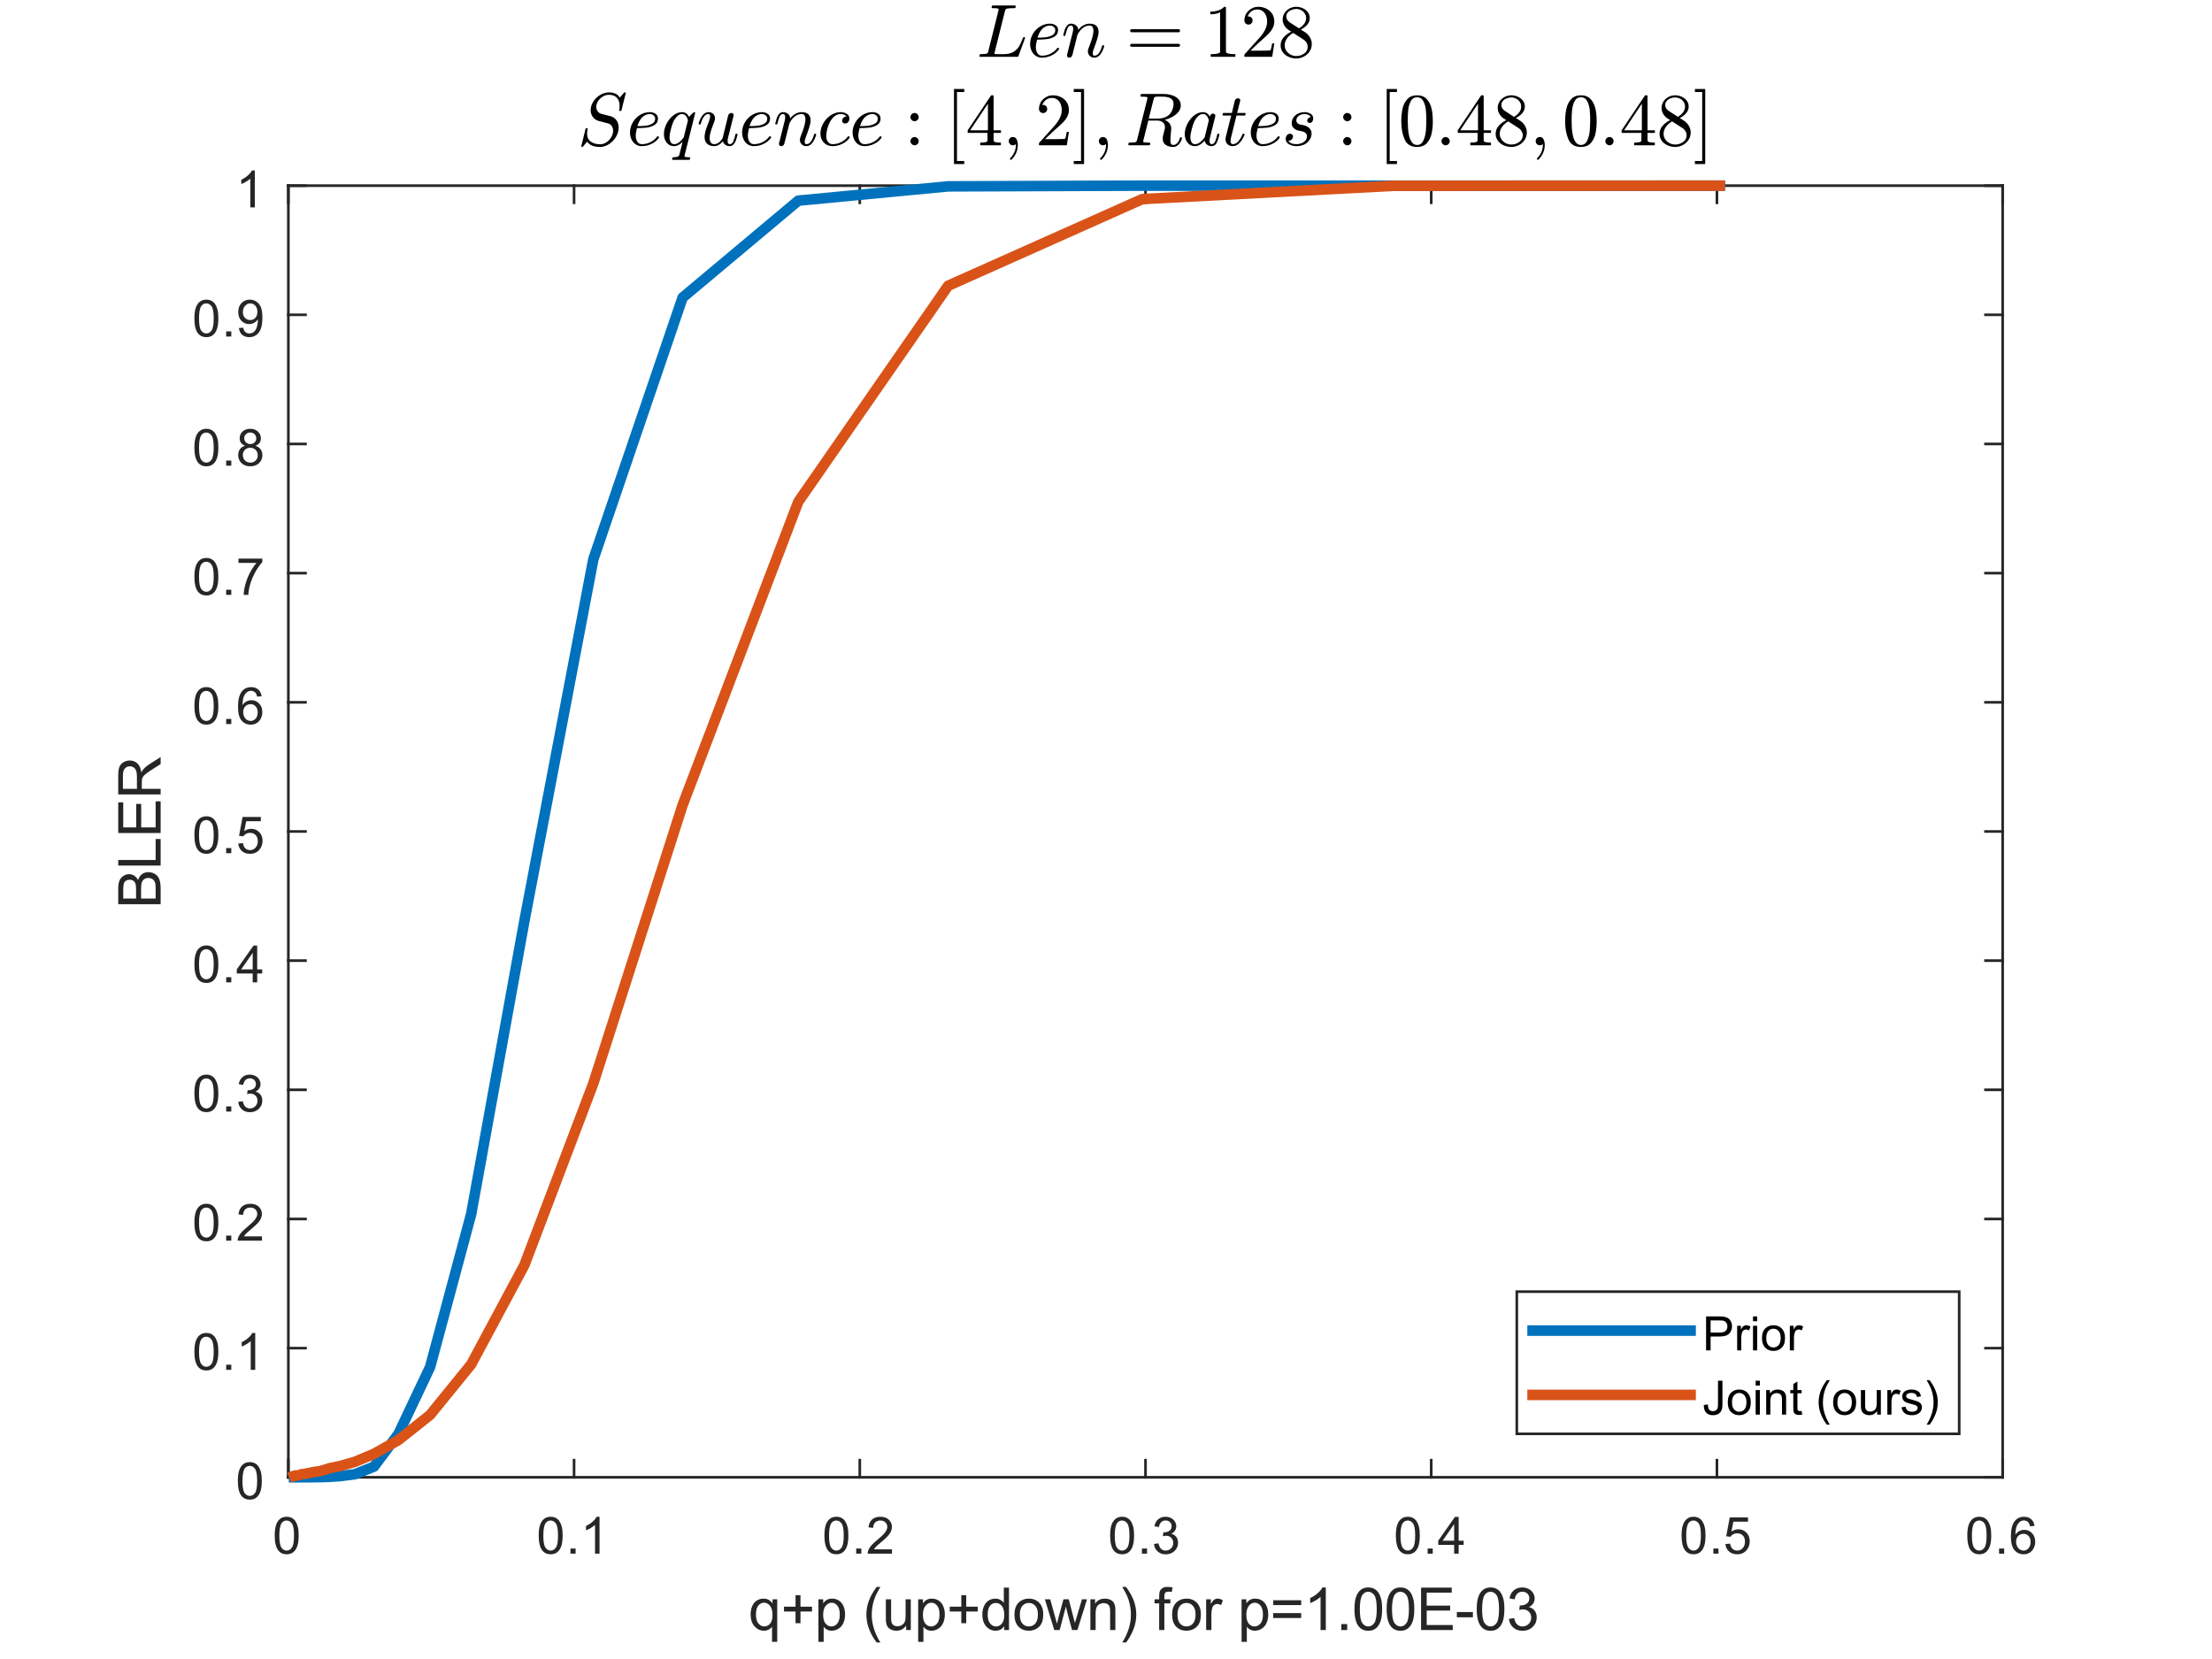 <?xml version="1.0"?>
<!DOCTYPE svg PUBLIC '-//W3C//DTD SVG 1.0//EN'
          'http://www.w3.org/TR/2001/REC-SVG-20010904/DTD/svg10.dtd'>
<svg xmlns:xlink="http://www.w3.org/1999/xlink" style="fill-opacity:1; color-rendering:auto; color-interpolation:auto; text-rendering:auto; stroke:black; stroke-linecap:square; stroke-miterlimit:10; shape-rendering:auto; stroke-opacity:1; fill:black; stroke-dasharray:none; font-weight:normal; stroke-width:1; font-family:'Dialog'; font-style:normal; stroke-linejoin:miter; font-size:12px; stroke-dashoffset:0; image-rendering:auto;" width="560" height="420" xmlns="http://www.w3.org/2000/svg"
><rect width="100%" height="100%" fill="#333333" stroke="none"/><!--Generated by the Batik Graphics2D SVG Generator--><defs id="genericDefs"
  /><g
  ><defs id="defs1"
    ><clipPath clipPathUnits="userSpaceOnUse" id="clipPath1"
      ><path d="M0 0 L560 0 L560 420 L0 420 L0 0 Z"
      /></clipPath
    ></defs
    ><g style="fill:white; stroke:white;"
    ><rect x="0" y="0" width="560" style="clip-path:url(#clipPath1); stroke:none;" height="420"
    /></g
    ><g style="fill:white; text-rendering:optimizeSpeed; color-rendering:optimizeSpeed; image-rendering:optimizeSpeed; shape-rendering:crispEdges; stroke:white; color-interpolation:sRGB;"
    ><rect x="0" width="560" height="420" y="0" style="stroke:none;"
      /><path style="stroke:none;" d="M73 374 L507 374 L507 47 L73 47 Z"
    /></g
    ><g style="fill:rgb(38,38,38); text-rendering:geometricPrecision; image-rendering:optimizeQuality; color-rendering:optimizeQuality; stroke-linejoin:round; stroke:rgb(38,38,38); color-interpolation:linearRGB; stroke-width:0.667;"
    ><line y2="374" style="fill:none;" x1="73" x2="507" y1="374"
      /><line y2="47" style="fill:none;" x1="73" x2="507" y1="47"
      /><line y2="369.66" style="fill:none;" x1="73" x2="73" y1="374"
      /><line y2="369.66" style="fill:none;" x1="145.333" x2="145.333" y1="374"
      /><line y2="369.66" style="fill:none;" x1="217.667" x2="217.667" y1="374"
      /><line y2="369.66" style="fill:none;" x1="290" x2="290" y1="374"
      /><line y2="369.66" style="fill:none;" x1="362.333" x2="362.333" y1="374"
      /><line y2="369.66" style="fill:none;" x1="434.667" x2="434.667" y1="374"
      /><line y2="369.66" style="fill:none;" x1="507" x2="507" y1="374"
      /><line y2="51.34" style="fill:none;" x1="73" x2="73" y1="47"
      /><line y2="51.34" style="fill:none;" x1="145.333" x2="145.333" y1="47"
      /><line y2="51.34" style="fill:none;" x1="217.667" x2="217.667" y1="47"
      /><line y2="51.34" style="fill:none;" x1="290" x2="290" y1="47"
      /><line y2="51.34" style="fill:none;" x1="362.333" x2="362.333" y1="47"
      /><line y2="51.34" style="fill:none;" x1="434.667" x2="434.667" y1="47"
      /><line y2="51.34" style="fill:none;" x1="507" x2="507" y1="47"
    /></g
    ><g transform="translate(73,379.333)" style="font-size:13.333px; fill:rgb(38,38,38); text-rendering:geometricPrecision; color-rendering:optimizeQuality; image-rendering:optimizeQuality; stroke:rgb(38,38,38); color-interpolation:linearRGB;"
    ><path style="stroke:none;" d="M-3.453 9.406 Q-3.453 7.766 -3.117 6.758 Q-2.781 5.75 -2.109 5.203 Q-1.438 4.656 -0.422 4.656 Q0.328 4.656 0.891 4.961 Q1.453 5.266 1.82 5.828 Q2.188 6.391 2.398 7.211 Q2.609 8.031 2.609 9.406 Q2.609 11.047 2.273 12.055 Q1.938 13.062 1.266 13.609 Q0.594 14.156 -0.422 14.156 Q-1.766 14.156 -2.547 13.188 Q-3.453 12.031 -3.453 9.406 ZM-2.281 9.406 Q-2.281 11.703 -1.75 12.461 Q-1.219 13.219 -0.422 13.219 Q0.359 13.219 0.898 12.461 Q1.438 11.703 1.438 9.406 Q1.438 7.109 0.898 6.359 Q0.359 5.609 -0.438 5.609 Q-1.219 5.609 -1.703 6.266 Q-2.281 7.125 -2.281 9.406 Z"
    /></g
    ><g transform="translate(145.333,379.333)" style="font-size:13.333px; fill:rgb(38,38,38); text-rendering:geometricPrecision; color-rendering:optimizeQuality; image-rendering:optimizeQuality; stroke:rgb(38,38,38); color-interpolation:linearRGB;"
    ><path style="stroke:none;" d="M-8.953 9.406 Q-8.953 7.766 -8.617 6.758 Q-8.281 5.75 -7.609 5.203 Q-6.938 4.656 -5.922 4.656 Q-5.172 4.656 -4.609 4.961 Q-4.047 5.266 -3.68 5.828 Q-3.312 6.391 -3.102 7.211 Q-2.891 8.031 -2.891 9.406 Q-2.891 11.047 -3.227 12.055 Q-3.562 13.062 -4.234 13.609 Q-4.906 14.156 -5.922 14.156 Q-7.266 14.156 -8.047 13.188 Q-8.953 12.031 -8.953 9.406 ZM-7.781 9.406 Q-7.781 11.703 -7.25 12.461 Q-6.719 13.219 -5.922 13.219 Q-5.141 13.219 -4.602 12.461 Q-4.062 11.703 -4.062 9.406 Q-4.062 7.109 -4.602 6.359 Q-5.141 5.609 -5.938 5.609 Q-6.719 5.609 -7.203 6.266 Q-7.781 7.125 -7.781 9.406 ZM-0.909 14 L-0.909 12.703 L0.388 12.703 L0.388 14 L-0.909 14 ZM6.446 14 L5.306 14 L5.306 6.719 Q4.884 7.109 4.22 7.508 Q3.555 7.906 3.024 8.094 L3.024 6.984 Q3.977 6.547 4.696 5.906 Q5.415 5.266 5.712 4.656 L6.446 4.656 L6.446 14 Z"
    /></g
    ><g transform="translate(217.667,379.333)" style="font-size:13.333px; fill:rgb(38,38,38); text-rendering:geometricPrecision; color-rendering:optimizeQuality; image-rendering:optimizeQuality; stroke:rgb(38,38,38); color-interpolation:linearRGB;"
    ><path style="stroke:none;" d="M-8.953 9.406 Q-8.953 7.766 -8.617 6.758 Q-8.281 5.75 -7.609 5.203 Q-6.938 4.656 -5.922 4.656 Q-5.172 4.656 -4.609 4.961 Q-4.047 5.266 -3.68 5.828 Q-3.312 6.391 -3.102 7.211 Q-2.891 8.031 -2.891 9.406 Q-2.891 11.047 -3.227 12.055 Q-3.562 13.062 -4.234 13.609 Q-4.906 14.156 -5.922 14.156 Q-7.266 14.156 -8.047 13.188 Q-8.953 12.031 -8.953 9.406 ZM-7.781 9.406 Q-7.781 11.703 -7.25 12.461 Q-6.719 13.219 -5.922 13.219 Q-5.141 13.219 -4.602 12.461 Q-4.062 11.703 -4.062 9.406 Q-4.062 7.109 -4.602 6.359 Q-5.141 5.609 -5.938 5.609 Q-6.719 5.609 -7.203 6.266 Q-7.781 7.125 -7.781 9.406 ZM-0.909 14 L-0.909 12.703 L0.388 12.703 L0.388 14 L-0.909 14 ZM8.149 12.906 L8.149 14 L1.993 14 Q1.977 13.594 2.134 13.203 Q2.368 12.578 2.884 11.969 Q3.399 11.359 4.384 10.562 Q5.899 9.312 6.431 8.586 Q6.962 7.859 6.962 7.219 Q6.962 6.531 6.477 6.07 Q5.993 5.609 5.212 5.609 Q4.384 5.609 3.892 6.102 Q3.399 6.594 3.384 7.469 L2.212 7.344 Q2.337 6.031 3.118 5.344 Q3.899 4.656 5.227 4.656 Q6.571 4.656 7.352 5.398 Q8.134 6.141 8.134 7.234 Q8.134 7.797 7.907 8.336 Q7.681 8.875 7.149 9.477 Q6.618 10.078 5.384 11.109 Q4.352 11.969 4.063 12.281 Q3.774 12.594 3.587 12.906 L8.149 12.906 Z"
    /></g
    ><g transform="translate(290,379.333)" style="font-size:13.333px; fill:rgb(38,38,38); text-rendering:geometricPrecision; color-rendering:optimizeQuality; image-rendering:optimizeQuality; stroke:rgb(38,38,38); color-interpolation:linearRGB;"
    ><path style="stroke:none;" d="M-8.953 9.406 Q-8.953 7.766 -8.617 6.758 Q-8.281 5.75 -7.609 5.203 Q-6.938 4.656 -5.922 4.656 Q-5.172 4.656 -4.609 4.961 Q-4.047 5.266 -3.68 5.828 Q-3.312 6.391 -3.102 7.211 Q-2.891 8.031 -2.891 9.406 Q-2.891 11.047 -3.227 12.055 Q-3.562 13.062 -4.234 13.609 Q-4.906 14.156 -5.922 14.156 Q-7.266 14.156 -8.047 13.188 Q-8.953 12.031 -8.953 9.406 ZM-7.781 9.406 Q-7.781 11.703 -7.25 12.461 Q-6.719 13.219 -5.922 13.219 Q-5.141 13.219 -4.602 12.461 Q-4.062 11.703 -4.062 9.406 Q-4.062 7.109 -4.602 6.359 Q-5.141 5.609 -5.938 5.609 Q-6.719 5.609 -7.203 6.266 Q-7.781 7.125 -7.781 9.406 ZM-0.909 14 L-0.909 12.703 L0.388 12.703 L0.388 14 L-0.909 14 ZM2.149 11.547 L3.29 11.391 Q3.493 12.359 3.962 12.789 Q4.431 13.219 5.118 13.219 Q5.915 13.219 6.47 12.664 Q7.024 12.109 7.024 11.281 Q7.024 10.484 6.516 9.977 Q6.009 9.469 5.212 9.469 Q4.884 9.469 4.399 9.594 L4.524 8.594 Q4.649 8.609 4.712 8.609 Q5.446 8.609 6.032 8.227 Q6.618 7.844 6.618 7.047 Q6.618 6.422 6.188 6.008 Q5.759 5.594 5.087 5.594 Q4.415 5.594 3.977 6.016 Q3.54 6.438 3.399 7.266 L2.259 7.062 Q2.477 5.922 3.22 5.289 Q3.962 4.656 5.056 4.656 Q5.821 4.656 6.462 4.984 Q7.102 5.312 7.446 5.875 Q7.79 6.438 7.79 7.078 Q7.79 7.672 7.462 8.172 Q7.134 8.672 6.509 8.953 Q7.321 9.156 7.782 9.75 Q8.243 10.344 8.243 11.25 Q8.243 12.469 7.352 13.32 Q6.462 14.172 5.102 14.172 Q3.884 14.172 3.071 13.438 Q2.259 12.703 2.149 11.547 Z"
    /></g
    ><g transform="translate(362.333,379.333)" style="font-size:13.333px; fill:rgb(38,38,38); text-rendering:geometricPrecision; color-rendering:optimizeQuality; image-rendering:optimizeQuality; stroke:rgb(38,38,38); color-interpolation:linearRGB;"
    ><path style="stroke:none;" d="M-8.953 9.406 Q-8.953 7.766 -8.617 6.758 Q-8.281 5.75 -7.609 5.203 Q-6.938 4.656 -5.922 4.656 Q-5.172 4.656 -4.609 4.961 Q-4.047 5.266 -3.68 5.828 Q-3.312 6.391 -3.102 7.211 Q-2.891 8.031 -2.891 9.406 Q-2.891 11.047 -3.227 12.055 Q-3.562 13.062 -4.234 13.609 Q-4.906 14.156 -5.922 14.156 Q-7.266 14.156 -8.047 13.188 Q-8.953 12.031 -8.953 9.406 ZM-7.781 9.406 Q-7.781 11.703 -7.25 12.461 Q-6.719 13.219 -5.922 13.219 Q-5.141 13.219 -4.602 12.461 Q-4.062 11.703 -4.062 9.406 Q-4.062 7.109 -4.602 6.359 Q-5.141 5.609 -5.938 5.609 Q-6.719 5.609 -7.203 6.266 Q-7.781 7.125 -7.781 9.406 ZM-0.909 14 L-0.909 12.703 L0.388 12.703 L0.388 14 L-0.909 14 ZM5.806 14 L5.806 11.766 L1.774 11.766 L1.774 10.719 L6.009 4.688 L6.946 4.688 L6.946 10.719 L8.212 10.719 L8.212 11.766 L6.946 11.766 L6.946 14 L5.806 14 ZM5.806 10.719 L5.806 6.531 L2.884 10.719 L5.806 10.719 Z"
    /></g
    ><g transform="translate(434.667,379.333)" style="font-size:13.333px; fill:rgb(38,38,38); text-rendering:geometricPrecision; color-rendering:optimizeQuality; image-rendering:optimizeQuality; stroke:rgb(38,38,38); color-interpolation:linearRGB;"
    ><path style="stroke:none;" d="M-8.953 9.406 Q-8.953 7.766 -8.617 6.758 Q-8.281 5.75 -7.609 5.203 Q-6.938 4.656 -5.922 4.656 Q-5.172 4.656 -4.609 4.961 Q-4.047 5.266 -3.68 5.828 Q-3.312 6.391 -3.102 7.211 Q-2.891 8.031 -2.891 9.406 Q-2.891 11.047 -3.227 12.055 Q-3.562 13.062 -4.234 13.609 Q-4.906 14.156 -5.922 14.156 Q-7.266 14.156 -8.047 13.188 Q-8.953 12.031 -8.953 9.406 ZM-7.781 9.406 Q-7.781 11.703 -7.25 12.461 Q-6.719 13.219 -5.922 13.219 Q-5.141 13.219 -4.602 12.461 Q-4.062 11.703 -4.062 9.406 Q-4.062 7.109 -4.602 6.359 Q-5.141 5.609 -5.938 5.609 Q-6.719 5.609 -7.203 6.266 Q-7.781 7.125 -7.781 9.406 ZM-0.909 14 L-0.909 12.703 L0.388 12.703 L0.388 14 L-0.909 14 ZM2.149 11.562 L3.337 11.453 Q3.477 12.344 3.962 12.781 Q4.446 13.219 5.134 13.219 Q5.962 13.219 6.532 12.594 Q7.102 11.969 7.102 10.953 Q7.102 9.969 6.556 9.406 Q6.009 8.844 5.118 8.844 Q4.556 8.844 4.11 9.094 Q3.665 9.344 3.415 9.734 L2.352 9.594 L3.243 4.828 L7.868 4.828 L7.868 5.906 L4.165 5.906 L3.665 8.406 Q4.493 7.828 5.415 7.828 Q6.634 7.828 7.47 8.672 Q8.306 9.516 8.306 10.844 Q8.306 12.109 7.571 13.031 Q6.681 14.156 5.134 14.156 Q3.868 14.156 3.063 13.445 Q2.259 12.734 2.149 11.562 Z"
    /></g
    ><g transform="translate(507,379.333)" style="font-size:13.333px; fill:rgb(38,38,38); text-rendering:geometricPrecision; color-rendering:optimizeQuality; image-rendering:optimizeQuality; stroke:rgb(38,38,38); color-interpolation:linearRGB;"
    ><path style="stroke:none;" d="M-8.953 9.406 Q-8.953 7.766 -8.617 6.758 Q-8.281 5.75 -7.609 5.203 Q-6.938 4.656 -5.922 4.656 Q-5.172 4.656 -4.609 4.961 Q-4.047 5.266 -3.68 5.828 Q-3.312 6.391 -3.102 7.211 Q-2.891 8.031 -2.891 9.406 Q-2.891 11.047 -3.227 12.055 Q-3.562 13.062 -4.234 13.609 Q-4.906 14.156 -5.922 14.156 Q-7.266 14.156 -8.047 13.188 Q-8.953 12.031 -8.953 9.406 ZM-7.781 9.406 Q-7.781 11.703 -7.25 12.461 Q-6.719 13.219 -5.922 13.219 Q-5.141 13.219 -4.602 12.461 Q-4.062 11.703 -4.062 9.406 Q-4.062 7.109 -4.602 6.359 Q-5.141 5.609 -5.938 5.609 Q-6.719 5.609 -7.203 6.266 Q-7.781 7.125 -7.781 9.406 ZM-0.909 14 L-0.909 12.703 L0.388 12.703 L0.388 14 L-0.909 14 ZM8.071 6.969 L6.931 7.062 Q6.79 6.391 6.509 6.078 Q6.04 5.594 5.368 5.594 Q4.821 5.594 4.399 5.906 Q3.868 6.297 3.555 7.047 Q3.243 7.797 3.227 9.203 Q3.634 8.578 4.235 8.273 Q4.837 7.969 5.493 7.969 Q6.634 7.969 7.438 8.805 Q8.243 9.641 8.243 10.984 Q8.243 11.859 7.86 12.609 Q7.477 13.359 6.821 13.758 Q6.165 14.156 5.321 14.156 Q3.899 14.156 2.993 13.109 Q2.087 12.062 2.087 9.641 Q2.087 6.953 3.087 5.719 Q3.962 4.656 5.431 4.656 Q6.524 4.656 7.227 5.273 Q7.931 5.891 8.071 6.969 ZM3.399 10.984 Q3.399 11.578 3.649 12.117 Q3.899 12.656 4.352 12.938 Q4.806 13.219 5.306 13.219 Q6.024 13.219 6.548 12.633 Q7.071 12.047 7.071 11.047 Q7.071 10.078 6.556 9.523 Q6.04 8.969 5.259 8.969 Q4.477 8.969 3.938 9.523 Q3.399 10.078 3.399 10.984 Z"
    /></g
    ><g transform="translate(290,397.667)" style="font-size:14.667px; fill:rgb(38,38,38); text-rendering:geometricPrecision; color-rendering:optimizeQuality; image-rendering:optimizeQuality; stroke:rgb(38,38,38); color-interpolation:linearRGB;"
    ><path style="stroke:none;" d="M-94.547 17.984 L-94.547 14.172 Q-94.859 14.609 -95.414 14.891 Q-95.969 15.172 -96.594 15.172 Q-97.969 15.172 -98.969 14.07 Q-99.969 12.969 -99.969 11.031 Q-99.969 9.859 -99.562 8.93 Q-99.156 8 -98.383 7.523 Q-97.609 7.047 -96.688 7.047 Q-95.25 7.047 -94.422 8.266 L-94.422 7.219 L-93.234 7.219 L-93.234 17.984 L-94.547 17.984 ZM-98.625 11.094 Q-98.625 12.594 -97.992 13.344 Q-97.359 14.094 -96.484 14.094 Q-95.641 14.094 -95.031 13.375 Q-94.422 12.656 -94.422 11.203 Q-94.422 9.656 -95.062 8.867 Q-95.703 8.078 -96.562 8.078 Q-97.422 8.078 -98.023 8.812 Q-98.625 9.547 -98.625 11.094 ZM-88.599 13.266 L-88.599 10.312 L-91.521 10.312 L-91.521 9.094 L-88.599 9.094 L-88.599 6.172 L-87.349 6.172 L-87.349 9.094 L-84.427 9.094 L-84.427 10.312 L-87.349 10.312 L-87.349 13.266 L-88.599 13.266 ZM-82.805 17.984 L-82.805 7.219 L-81.602 7.219 L-81.602 8.234 Q-81.18 7.641 -80.641 7.344 Q-80.102 7.047 -79.337 7.047 Q-78.352 7.047 -77.587 7.562 Q-76.821 8.078 -76.438 9.008 Q-76.055 9.938 -76.055 11.047 Q-76.055 12.25 -76.477 13.203 Q-76.899 14.156 -77.72 14.664 Q-78.54 15.172 -79.446 15.172 Q-80.102 15.172 -80.626 14.898 Q-81.149 14.625 -81.477 14.188 L-81.477 17.984 L-82.805 17.984 ZM-81.602 11.156 Q-81.602 12.656 -80.993 13.375 Q-80.384 14.094 -79.524 14.094 Q-78.649 14.094 -78.024 13.352 Q-77.399 12.609 -77.399 11.047 Q-77.399 9.562 -78.009 8.82 Q-78.618 8.078 -79.462 8.078 Q-80.305 8.078 -80.954 8.867 Q-81.602 9.656 -81.602 11.156 ZM-68.051 18.156 Q-69.145 16.781 -69.903 14.938 Q-70.66 13.094 -70.66 11.109 Q-70.66 9.375 -70.098 7.766 Q-69.442 5.922 -68.051 4.078 L-67.114 4.078 Q-68.004 5.609 -68.285 6.25 Q-68.739 7.266 -68.989 8.359 Q-69.301 9.734 -69.301 11.125 Q-69.301 14.641 -67.114 18.156 L-68.051 18.156 ZM-60.592 15 L-60.592 13.859 Q-61.514 15.172 -63.061 15.172 Q-63.749 15.172 -64.35 14.906 Q-64.952 14.641 -65.241 14.242 Q-65.53 13.844 -65.639 13.266 Q-65.733 12.891 -65.733 12.047 L-65.733 7.219 L-64.405 7.219 L-64.405 11.531 Q-64.405 12.562 -64.327 12.922 Q-64.202 13.453 -63.803 13.75 Q-63.405 14.047 -62.811 14.047 Q-62.217 14.047 -61.694 13.742 Q-61.17 13.438 -60.952 12.914 Q-60.733 12.391 -60.733 11.391 L-60.733 7.219 L-59.42 7.219 L-59.42 15 L-60.592 15 ZM-57.551 17.984 L-57.551 7.219 L-56.347 7.219 L-56.347 8.234 Q-55.926 7.641 -55.387 7.344 Q-54.847 7.047 -54.082 7.047 Q-53.097 7.047 -52.332 7.562 Q-51.566 8.078 -51.184 9.008 Q-50.801 9.938 -50.801 11.047 Q-50.801 12.25 -51.222 13.203 Q-51.644 14.156 -52.465 14.664 Q-53.285 15.172 -54.191 15.172 Q-54.847 15.172 -55.371 14.898 Q-55.894 14.625 -56.222 14.188 L-56.222 17.984 L-57.551 17.984 ZM-56.347 11.156 Q-56.347 12.656 -55.738 13.375 Q-55.129 14.094 -54.269 14.094 Q-53.394 14.094 -52.769 13.352 Q-52.144 12.609 -52.144 11.047 Q-52.144 9.562 -52.754 8.82 Q-53.363 8.078 -54.207 8.078 Q-55.051 8.078 -55.699 8.867 Q-56.347 9.656 -56.347 11.156 ZM-46.634 13.266 L-46.634 10.312 L-49.556 10.312 L-49.556 9.094 L-46.634 9.094 L-46.634 6.172 L-45.384 6.172 L-45.384 9.094 L-42.462 9.094 L-42.462 10.312 L-45.384 10.312 L-45.384 13.266 L-46.634 13.266 ZM-35.794 15 L-35.794 14.016 Q-36.528 15.172 -37.965 15.172 Q-38.887 15.172 -39.669 14.664 Q-40.45 14.156 -40.88 13.234 Q-41.309 12.312 -41.309 11.125 Q-41.309 9.953 -40.919 9.008 Q-40.528 8.062 -39.755 7.555 Q-38.981 7.047 -38.028 7.047 Q-37.325 7.047 -36.77 7.344 Q-36.215 7.641 -35.872 8.109 L-35.872 4.266 L-34.559 4.266 L-34.559 15 L-35.794 15 ZM-39.95 11.125 Q-39.95 12.609 -39.325 13.352 Q-38.7 14.094 -37.84 14.094 Q-36.981 14.094 -36.372 13.383 Q-35.762 12.672 -35.762 11.234 Q-35.762 9.625 -36.38 8.883 Q-36.997 8.141 -37.903 8.141 Q-38.778 8.141 -39.364 8.859 Q-39.95 9.578 -39.95 11.125 ZM-33.174 11.109 Q-33.174 8.953 -31.971 7.906 Q-30.971 7.047 -29.533 7.047 Q-27.924 7.047 -26.908 8.094 Q-25.892 9.141 -25.892 11 Q-25.892 12.5 -26.338 13.359 Q-26.783 14.219 -27.65 14.695 Q-28.517 15.172 -29.533 15.172 Q-31.158 15.172 -32.166 14.125 Q-33.174 13.078 -33.174 11.109 ZM-31.814 11.109 Q-31.814 12.609 -31.166 13.352 Q-30.517 14.094 -29.533 14.094 Q-28.549 14.094 -27.892 13.344 Q-27.236 12.594 -27.236 11.062 Q-27.236 9.625 -27.892 8.883 Q-28.549 8.141 -29.533 8.141 Q-30.517 8.141 -31.166 8.875 Q-31.814 9.609 -31.814 11.109 ZM-23.101 15 L-25.476 7.219 L-24.116 7.219 L-22.882 11.719 L-22.413 13.375 Q-22.382 13.25 -22.007 11.781 L-20.773 7.219 L-19.429 7.219 L-18.257 11.734 L-17.866 13.219 L-17.429 11.719 L-16.085 7.219 L-14.804 7.219 L-17.241 15 L-18.601 15 L-19.851 10.344 L-20.148 9.016 L-21.726 15 L-23.101 15 ZM-13.954 15 L-13.954 7.219 L-12.767 7.219 L-12.767 8.328 Q-11.907 7.047 -10.282 7.047 Q-9.579 7.047 -8.993 7.297 Q-8.407 7.547 -8.11 7.961 Q-7.813 8.375 -7.704 8.938 Q-7.626 9.297 -7.626 10.219 L-7.626 15 L-8.954 15 L-8.954 10.266 Q-8.954 9.469 -9.102 9.07 Q-9.251 8.672 -9.642 8.43 Q-10.032 8.188 -10.563 8.188 Q-11.407 8.188 -12.017 8.719 Q-12.626 9.25 -12.626 10.75 L-12.626 15 L-13.954 15 ZM-4.928 18.156 L-5.881 18.156 Q-3.694 14.641 -3.694 11.125 Q-3.694 9.734 -4.006 8.391 Q-4.256 7.281 -4.694 6.281 Q-4.99 5.625 -5.881 4.078 L-4.928 4.078 Q-3.553 5.922 -2.897 7.766 Q-2.334 9.375 -2.334 11.109 Q-2.334 13.094 -3.092 14.938 Q-3.85 16.781 -4.928 18.156 ZM3.462 15 L3.462 8.25 L2.306 8.25 L2.306 7.219 L3.462 7.219 L3.462 6.391 Q3.462 5.609 3.603 5.234 Q3.806 4.719 4.282 4.398 Q4.759 4.078 5.618 4.078 Q6.181 4.078 6.853 4.219 L6.65 5.359 Q6.243 5.281 5.884 5.281 Q5.275 5.281 5.025 5.539 Q4.775 5.797 4.775 6.5 L4.775 7.219 L6.29 7.219 L6.29 8.25 L4.775 8.25 L4.775 15 L3.462 15 ZM6.737 11.109 Q6.737 8.953 7.94 7.906 Q8.94 7.047 10.378 7.047 Q11.987 7.047 13.003 8.094 Q14.018 9.141 14.018 11 Q14.018 12.5 13.573 13.359 Q13.128 14.219 12.261 14.695 Q11.393 15.172 10.378 15.172 Q8.753 15.172 7.745 14.125 Q6.737 13.078 6.737 11.109 ZM8.097 11.109 Q8.097 12.609 8.745 13.352 Q9.393 14.094 10.378 14.094 Q11.362 14.094 12.018 13.344 Q12.675 12.594 12.675 11.062 Q12.675 9.625 12.018 8.883 Q11.362 8.141 10.378 8.141 Q9.393 8.141 8.745 8.875 Q8.097 9.609 8.097 11.109 ZM15.357 15 L15.357 7.219 L16.545 7.219 L16.545 8.406 Q16.998 7.578 17.388 7.312 Q17.779 7.047 18.232 7.047 Q18.904 7.047 19.591 7.469 L19.138 8.688 Q18.654 8.406 18.17 8.406 Q17.732 8.406 17.388 8.664 Q17.045 8.922 16.904 9.391 Q16.685 10.094 16.685 10.922 L16.685 15 L15.357 15 ZM24.325 17.984 L24.325 7.219 L25.529 7.219 L25.529 8.234 Q25.95 7.641 26.489 7.344 Q27.029 7.047 27.794 7.047 Q28.779 7.047 29.544 7.562 Q30.31 8.078 30.693 9.008 Q31.075 9.938 31.075 11.047 Q31.075 12.25 30.654 13.203 Q30.232 14.156 29.411 14.664 Q28.591 15.172 27.685 15.172 Q27.029 15.172 26.505 14.898 Q25.982 14.625 25.654 14.188 L25.654 17.984 L24.325 17.984 ZM25.529 11.156 Q25.529 12.656 26.138 13.375 Q26.747 14.094 27.607 14.094 Q28.482 14.094 29.107 13.352 Q29.732 12.609 29.732 11.047 Q29.732 9.562 29.122 8.82 Q28.513 8.078 27.669 8.078 Q26.825 8.078 26.177 8.867 Q25.529 9.656 25.529 11.156 ZM39.414 8.688 L32.32 8.688 L32.32 7.453 L39.414 7.453 L39.414 8.688 ZM39.414 11.953 L32.32 11.953 L32.32 10.719 L39.414 10.719 L39.414 11.953 ZM45.645 15 L44.317 15 L44.317 6.594 Q43.848 7.047 43.075 7.508 Q42.301 7.969 41.692 8.188 L41.692 6.906 Q42.785 6.391 43.614 5.656 Q44.442 4.922 44.785 4.219 L45.645 4.219 L45.645 15 ZM49.562 15 L49.562 13.5 L51.062 13.5 L51.062 15 L49.562 15 ZM52.899 9.703 Q52.899 7.797 53.29 6.641 Q53.681 5.484 54.454 4.852 Q55.227 4.219 56.399 4.219 Q57.259 4.219 57.915 4.57 Q58.571 4.922 58.993 5.57 Q59.415 6.219 59.657 7.164 Q59.899 8.109 59.899 9.703 Q59.899 11.594 59.509 12.758 Q59.118 13.922 58.344 14.555 Q57.571 15.188 56.399 15.188 Q54.852 15.188 53.962 14.062 Q52.899 12.734 52.899 9.703 ZM54.259 9.703 Q54.259 12.344 54.876 13.219 Q55.493 14.094 56.399 14.094 Q57.306 14.094 57.923 13.219 Q58.54 12.344 58.54 9.703 Q58.54 7.047 57.923 6.18 Q57.306 5.312 56.384 5.312 Q55.477 5.312 54.931 6.078 Q54.259 7.062 54.259 9.703 ZM61.05 9.703 Q61.05 7.797 61.441 6.641 Q61.832 5.484 62.605 4.852 Q63.379 4.219 64.55 4.219 Q65.41 4.219 66.066 4.57 Q66.722 4.922 67.144 5.57 Q67.566 6.219 67.808 7.164 Q68.05 8.109 68.05 9.703 Q68.05 11.594 67.66 12.758 Q67.269 13.922 66.496 14.555 Q65.722 15.188 64.55 15.188 Q63.004 15.188 62.113 14.062 Q61.05 12.734 61.05 9.703 ZM62.41 9.703 Q62.41 12.344 63.027 13.219 Q63.644 14.094 64.55 14.094 Q65.457 14.094 66.074 13.219 Q66.691 12.344 66.691 9.703 Q66.691 7.047 66.074 6.18 Q65.457 5.312 64.535 5.312 Q63.629 5.312 63.082 6.078 Q62.41 7.062 62.41 9.703 ZM69.764 15 L69.764 4.266 L77.53 4.266 L77.53 5.531 L71.186 5.531 L71.186 8.812 L77.123 8.812 L77.123 10.078 L71.186 10.078 L71.186 13.734 L77.78 13.734 L77.78 15 L69.764 15 ZM78.821 11.781 L78.821 10.453 L82.883 10.453 L82.883 11.781 L78.821 11.781 ZM83.858 9.703 Q83.858 7.797 84.248 6.641 Q84.639 5.484 85.412 4.852 Q86.186 4.219 87.358 4.219 Q88.217 4.219 88.873 4.57 Q89.53 4.922 89.951 5.57 Q90.373 6.219 90.615 7.164 Q90.858 8.109 90.858 9.703 Q90.858 11.594 90.467 12.758 Q90.076 13.922 89.303 14.555 Q88.53 15.188 87.358 15.188 Q85.811 15.188 84.92 14.062 Q83.858 12.734 83.858 9.703 ZM85.217 9.703 Q85.217 12.344 85.834 13.219 Q86.451 14.094 87.358 14.094 Q88.264 14.094 88.881 13.219 Q89.498 12.344 89.498 9.703 Q89.498 7.047 88.881 6.18 Q88.264 5.312 87.342 5.312 Q86.436 5.312 85.889 6.078 Q85.217 7.062 85.217 9.703 ZM92.009 12.172 L93.337 11.984 Q93.556 13.109 94.103 13.602 Q94.649 14.094 95.431 14.094 Q96.368 14.094 97.009 13.453 Q97.649 12.812 97.649 11.859 Q97.649 10.953 97.056 10.359 Q96.462 9.766 95.54 9.766 Q95.165 9.766 94.618 9.922 L94.759 8.766 Q94.899 8.781 94.978 8.781 Q95.821 8.781 96.493 8.336 Q97.165 7.891 97.165 6.984 Q97.165 6.25 96.673 5.773 Q96.181 5.297 95.399 5.297 Q94.634 5.297 94.126 5.781 Q93.618 6.266 93.462 7.234 L92.149 7 Q92.384 5.672 93.243 4.945 Q94.103 4.219 95.368 4.219 Q96.259 4.219 96.993 4.594 Q97.728 4.969 98.126 5.625 Q98.524 6.281 98.524 7.016 Q98.524 7.703 98.149 8.273 Q97.774 8.844 97.04 9.188 Q97.993 9.406 98.517 10.094 Q99.04 10.781 99.04 11.828 Q99.04 13.234 98.017 14.211 Q96.993 15.188 95.431 15.188 Q94.009 15.188 93.079 14.344 Q92.149 13.5 92.009 12.172 Z"
    /></g
    ><g style="fill:rgb(38,38,38); text-rendering:geometricPrecision; image-rendering:optimizeQuality; color-rendering:optimizeQuality; stroke-linejoin:round; stroke:rgb(38,38,38); color-interpolation:linearRGB; stroke-width:0.667;"
    ><line y2="47" style="fill:none;" x1="73" x2="73" y1="374"
      /><line y2="47" style="fill:none;" x1="507" x2="507" y1="374"
      /><line y2="374" style="fill:none;" x1="73" x2="77.34" y1="374"
      /><line y2="341.3" style="fill:none;" x1="73" x2="77.34" y1="341.3"
      /><line y2="308.6" style="fill:none;" x1="73" x2="77.34" y1="308.6"
      /><line y2="275.9" style="fill:none;" x1="73" x2="77.34" y1="275.9"
      /><line y2="243.2" style="fill:none;" x1="73" x2="77.34" y1="243.2"
      /><line y2="210.5" style="fill:none;" x1="73" x2="77.34" y1="210.5"
      /><line y2="177.8" style="fill:none;" x1="73" x2="77.34" y1="177.8"
      /><line y2="145.1" style="fill:none;" x1="73" x2="77.34" y1="145.1"
      /><line y2="112.4" style="fill:none;" x1="73" x2="77.34" y1="112.4"
      /><line y2="79.7" style="fill:none;" x1="73" x2="77.34" y1="79.7"
      /><line y2="47" style="fill:none;" x1="73" x2="77.34" y1="47"
      /><line y2="374" style="fill:none;" x1="507" x2="502.66" y1="374"
      /><line y2="341.3" style="fill:none;" x1="507" x2="502.66" y1="341.3"
      /><line y2="308.6" style="fill:none;" x1="507" x2="502.66" y1="308.6"
      /><line y2="275.9" style="fill:none;" x1="507" x2="502.66" y1="275.9"
      /><line y2="243.2" style="fill:none;" x1="507" x2="502.66" y1="243.2"
      /><line y2="210.5" style="fill:none;" x1="507" x2="502.66" y1="210.5"
      /><line y2="177.8" style="fill:none;" x1="507" x2="502.66" y1="177.8"
      /><line y2="145.1" style="fill:none;" x1="507" x2="502.66" y1="145.1"
      /><line y2="112.4" style="fill:none;" x1="507" x2="502.66" y1="112.4"
      /><line y2="79.7" style="fill:none;" x1="507" x2="502.66" y1="79.7"
      /><line y2="47" style="fill:none;" x1="507" x2="502.66" y1="47"
    /></g
    ><g transform="translate(67.667,374)" style="font-size:13.333px; fill:rgb(38,38,38); text-rendering:geometricPrecision; color-rendering:optimizeQuality; image-rendering:optimizeQuality; stroke:rgb(38,38,38); color-interpolation:linearRGB;"
    ><path style="stroke:none;" d="M-7.453 0.906 Q-7.453 -0.734 -7.117 -1.742 Q-6.781 -2.75 -6.109 -3.297 Q-5.438 -3.844 -4.422 -3.844 Q-3.672 -3.844 -3.109 -3.539 Q-2.547 -3.234 -2.18 -2.672 Q-1.812 -2.109 -1.602 -1.289 Q-1.391 -0.469 -1.391 0.906 Q-1.391 2.547 -1.727 3.555 Q-2.062 4.562 -2.734 5.109 Q-3.406 5.656 -4.422 5.656 Q-5.766 5.656 -6.547 4.688 Q-7.453 3.531 -7.453 0.906 ZM-6.281 0.906 Q-6.281 3.203 -5.75 3.961 Q-5.219 4.719 -4.422 4.719 Q-3.641 4.719 -3.102 3.961 Q-2.562 3.203 -2.562 0.906 Q-2.562 -1.391 -3.102 -2.141 Q-3.641 -2.891 -4.438 -2.891 Q-5.219 -2.891 -5.703 -2.234 Q-6.281 -1.375 -6.281 0.906 Z"
    /></g
    ><g transform="translate(67.667,341.3)" style="font-size:13.333px; fill:rgb(38,38,38); text-rendering:geometricPrecision; color-rendering:optimizeQuality; image-rendering:optimizeQuality; stroke:rgb(38,38,38); color-interpolation:linearRGB;"
    ><path style="stroke:none;" d="M-18.453 0.906 Q-18.453 -0.734 -18.117 -1.742 Q-17.781 -2.75 -17.109 -3.297 Q-16.438 -3.844 -15.422 -3.844 Q-14.672 -3.844 -14.109 -3.539 Q-13.547 -3.234 -13.18 -2.672 Q-12.812 -2.109 -12.602 -1.289 Q-12.391 -0.469 -12.391 0.906 Q-12.391 2.547 -12.727 3.555 Q-13.062 4.562 -13.734 5.109 Q-14.406 5.656 -15.422 5.656 Q-16.766 5.656 -17.547 4.688 Q-18.453 3.531 -18.453 0.906 ZM-17.281 0.906 Q-17.281 3.203 -16.75 3.961 Q-16.219 4.719 -15.422 4.719 Q-14.641 4.719 -14.102 3.961 Q-13.562 3.203 -13.562 0.906 Q-13.562 -1.391 -14.102 -2.141 Q-14.641 -2.891 -15.438 -2.891 Q-16.219 -2.891 -16.703 -2.234 Q-17.281 -1.375 -17.281 0.906 ZM-10.409 5.5 L-10.409 4.203 L-9.112 4.203 L-9.112 5.5 L-10.409 5.5 ZM-3.054 5.5 L-4.194 5.5 L-4.194 -1.781 Q-4.616 -1.391 -5.28 -0.992 Q-5.944 -0.594 -6.476 -0.406 L-6.476 -1.516 Q-5.523 -1.953 -4.804 -2.594 Q-4.085 -3.234 -3.788 -3.844 L-3.054 -3.844 L-3.054 5.5 Z"
    /></g
    ><g transform="translate(67.667,308.6)" style="font-size:13.333px; fill:rgb(38,38,38); text-rendering:geometricPrecision; color-rendering:optimizeQuality; image-rendering:optimizeQuality; stroke:rgb(38,38,38); color-interpolation:linearRGB;"
    ><path style="stroke:none;" d="M-18.453 0.906 Q-18.453 -0.734 -18.117 -1.742 Q-17.781 -2.75 -17.109 -3.297 Q-16.438 -3.844 -15.422 -3.844 Q-14.672 -3.844 -14.109 -3.539 Q-13.547 -3.234 -13.18 -2.672 Q-12.812 -2.109 -12.602 -1.289 Q-12.391 -0.469 -12.391 0.906 Q-12.391 2.547 -12.727 3.555 Q-13.062 4.562 -13.734 5.109 Q-14.406 5.656 -15.422 5.656 Q-16.766 5.656 -17.547 4.688 Q-18.453 3.531 -18.453 0.906 ZM-17.281 0.906 Q-17.281 3.203 -16.75 3.961 Q-16.219 4.719 -15.422 4.719 Q-14.641 4.719 -14.102 3.961 Q-13.562 3.203 -13.562 0.906 Q-13.562 -1.391 -14.102 -2.141 Q-14.641 -2.891 -15.438 -2.891 Q-16.219 -2.891 -16.703 -2.234 Q-17.281 -1.375 -17.281 0.906 ZM-10.409 5.5 L-10.409 4.203 L-9.112 4.203 L-9.112 5.5 L-10.409 5.5 ZM-1.351 4.406 L-1.351 5.5 L-7.507 5.5 Q-7.523 5.094 -7.366 4.703 Q-7.132 4.078 -6.616 3.469 Q-6.101 2.859 -5.116 2.062 Q-3.601 0.812 -3.07 0.086 Q-2.538 -0.641 -2.538 -1.281 Q-2.538 -1.969 -3.023 -2.43 Q-3.507 -2.891 -4.288 -2.891 Q-5.116 -2.891 -5.609 -2.398 Q-6.101 -1.906 -6.116 -1.031 L-7.288 -1.156 Q-7.163 -2.469 -6.382 -3.156 Q-5.601 -3.844 -4.273 -3.844 Q-2.929 -3.844 -2.148 -3.102 Q-1.366 -2.359 -1.366 -1.266 Q-1.366 -0.703 -1.593 -0.164 Q-1.819 0.375 -2.351 0.977 Q-2.882 1.578 -4.116 2.609 Q-5.148 3.469 -5.437 3.781 Q-5.726 4.094 -5.913 4.406 L-1.351 4.406 Z"
    /></g
    ><g transform="translate(67.667,275.9)" style="font-size:13.333px; fill:rgb(38,38,38); text-rendering:geometricPrecision; color-rendering:optimizeQuality; image-rendering:optimizeQuality; stroke:rgb(38,38,38); color-interpolation:linearRGB;"
    ><path style="stroke:none;" d="M-18.453 0.906 Q-18.453 -0.734 -18.117 -1.742 Q-17.781 -2.75 -17.109 -3.297 Q-16.438 -3.844 -15.422 -3.844 Q-14.672 -3.844 -14.109 -3.539 Q-13.547 -3.234 -13.18 -2.672 Q-12.812 -2.109 -12.602 -1.289 Q-12.391 -0.469 -12.391 0.906 Q-12.391 2.547 -12.727 3.555 Q-13.062 4.562 -13.734 5.109 Q-14.406 5.656 -15.422 5.656 Q-16.766 5.656 -17.547 4.688 Q-18.453 3.531 -18.453 0.906 ZM-17.281 0.906 Q-17.281 3.203 -16.75 3.961 Q-16.219 4.719 -15.422 4.719 Q-14.641 4.719 -14.102 3.961 Q-13.562 3.203 -13.562 0.906 Q-13.562 -1.391 -14.102 -2.141 Q-14.641 -2.891 -15.438 -2.891 Q-16.219 -2.891 -16.703 -2.234 Q-17.281 -1.375 -17.281 0.906 ZM-10.409 5.5 L-10.409 4.203 L-9.112 4.203 L-9.112 5.5 L-10.409 5.5 ZM-7.351 3.047 L-6.21 2.891 Q-6.007 3.859 -5.538 4.289 Q-5.069 4.719 -4.382 4.719 Q-3.585 4.719 -3.03 4.164 Q-2.476 3.609 -2.476 2.781 Q-2.476 1.984 -2.983 1.477 Q-3.491 0.969 -4.288 0.969 Q-4.616 0.969 -5.101 1.094 L-4.976 0.094 Q-4.851 0.109 -4.788 0.109 Q-4.054 0.109 -3.468 -0.273 Q-2.882 -0.656 -2.882 -1.453 Q-2.882 -2.078 -3.312 -2.492 Q-3.741 -2.906 -4.413 -2.906 Q-5.085 -2.906 -5.523 -2.484 Q-5.96 -2.062 -6.101 -1.234 L-7.241 -1.438 Q-7.023 -2.578 -6.28 -3.211 Q-5.538 -3.844 -4.444 -3.844 Q-3.679 -3.844 -3.038 -3.516 Q-2.398 -3.188 -2.054 -2.625 Q-1.71 -2.062 -1.71 -1.422 Q-1.71 -0.828 -2.038 -0.328 Q-2.366 0.172 -2.991 0.453 Q-2.179 0.656 -1.718 1.25 Q-1.257 1.844 -1.257 2.75 Q-1.257 3.969 -2.148 4.82 Q-3.038 5.672 -4.398 5.672 Q-5.616 5.672 -6.429 4.938 Q-7.241 4.203 -7.351 3.047 Z"
    /></g
    ><g transform="translate(67.667,243.2)" style="font-size:13.333px; fill:rgb(38,38,38); text-rendering:geometricPrecision; color-rendering:optimizeQuality; image-rendering:optimizeQuality; stroke:rgb(38,38,38); color-interpolation:linearRGB;"
    ><path style="stroke:none;" d="M-18.453 0.906 Q-18.453 -0.734 -18.117 -1.742 Q-17.781 -2.75 -17.109 -3.297 Q-16.438 -3.844 -15.422 -3.844 Q-14.672 -3.844 -14.109 -3.539 Q-13.547 -3.234 -13.18 -2.672 Q-12.812 -2.109 -12.602 -1.289 Q-12.391 -0.469 -12.391 0.906 Q-12.391 2.547 -12.727 3.555 Q-13.062 4.562 -13.734 5.109 Q-14.406 5.656 -15.422 5.656 Q-16.766 5.656 -17.547 4.688 Q-18.453 3.531 -18.453 0.906 ZM-17.281 0.906 Q-17.281 3.203 -16.75 3.961 Q-16.219 4.719 -15.422 4.719 Q-14.641 4.719 -14.102 3.961 Q-13.562 3.203 -13.562 0.906 Q-13.562 -1.391 -14.102 -2.141 Q-14.641 -2.891 -15.438 -2.891 Q-16.219 -2.891 -16.703 -2.234 Q-17.281 -1.375 -17.281 0.906 ZM-10.409 5.5 L-10.409 4.203 L-9.112 4.203 L-9.112 5.5 L-10.409 5.5 ZM-3.695 5.5 L-3.695 3.266 L-7.726 3.266 L-7.726 2.219 L-3.491 -3.812 L-2.554 -3.812 L-2.554 2.219 L-1.288 2.219 L-1.288 3.266 L-2.554 3.266 L-2.554 5.5 L-3.695 5.5 ZM-3.695 2.219 L-3.695 -1.969 L-6.616 2.219 L-3.695 2.219 Z"
    /></g
    ><g transform="translate(67.667,210.5)" style="font-size:13.333px; fill:rgb(38,38,38); text-rendering:geometricPrecision; color-rendering:optimizeQuality; image-rendering:optimizeQuality; stroke:rgb(38,38,38); color-interpolation:linearRGB;"
    ><path style="stroke:none;" d="M-18.453 0.906 Q-18.453 -0.734 -18.117 -1.742 Q-17.781 -2.75 -17.109 -3.297 Q-16.438 -3.844 -15.422 -3.844 Q-14.672 -3.844 -14.109 -3.539 Q-13.547 -3.234 -13.18 -2.672 Q-12.812 -2.109 -12.602 -1.289 Q-12.391 -0.469 -12.391 0.906 Q-12.391 2.547 -12.727 3.555 Q-13.062 4.562 -13.734 5.109 Q-14.406 5.656 -15.422 5.656 Q-16.766 5.656 -17.547 4.688 Q-18.453 3.531 -18.453 0.906 ZM-17.281 0.906 Q-17.281 3.203 -16.75 3.961 Q-16.219 4.719 -15.422 4.719 Q-14.641 4.719 -14.102 3.961 Q-13.562 3.203 -13.562 0.906 Q-13.562 -1.391 -14.102 -2.141 Q-14.641 -2.891 -15.438 -2.891 Q-16.219 -2.891 -16.703 -2.234 Q-17.281 -1.375 -17.281 0.906 ZM-10.409 5.5 L-10.409 4.203 L-9.112 4.203 L-9.112 5.5 L-10.409 5.5 ZM-7.351 3.062 L-6.163 2.953 Q-6.023 3.844 -5.538 4.281 Q-5.054 4.719 -4.366 4.719 Q-3.538 4.719 -2.968 4.094 Q-2.398 3.469 -2.398 2.453 Q-2.398 1.469 -2.945 0.906 Q-3.491 0.344 -4.382 0.344 Q-4.944 0.344 -5.39 0.594 Q-5.835 0.844 -6.085 1.234 L-7.148 1.094 L-6.257 -3.672 L-1.632 -3.672 L-1.632 -2.594 L-5.335 -2.594 L-5.835 -0.094 Q-5.007 -0.672 -4.085 -0.672 Q-2.866 -0.672 -2.03 0.172 Q-1.194 1.016 -1.194 2.344 Q-1.194 3.609 -1.929 4.531 Q-2.82 5.656 -4.366 5.656 Q-5.632 5.656 -6.437 4.945 Q-7.241 4.234 -7.351 3.062 Z"
    /></g
    ><g transform="translate(67.667,177.8)" style="font-size:13.333px; fill:rgb(38,38,38); text-rendering:geometricPrecision; color-rendering:optimizeQuality; image-rendering:optimizeQuality; stroke:rgb(38,38,38); color-interpolation:linearRGB;"
    ><path style="stroke:none;" d="M-18.453 0.906 Q-18.453 -0.734 -18.117 -1.742 Q-17.781 -2.75 -17.109 -3.297 Q-16.438 -3.844 -15.422 -3.844 Q-14.672 -3.844 -14.109 -3.539 Q-13.547 -3.234 -13.18 -2.672 Q-12.812 -2.109 -12.602 -1.289 Q-12.391 -0.469 -12.391 0.906 Q-12.391 2.547 -12.727 3.555 Q-13.062 4.562 -13.734 5.109 Q-14.406 5.656 -15.422 5.656 Q-16.766 5.656 -17.547 4.688 Q-18.453 3.531 -18.453 0.906 ZM-17.281 0.906 Q-17.281 3.203 -16.75 3.961 Q-16.219 4.719 -15.422 4.719 Q-14.641 4.719 -14.102 3.961 Q-13.562 3.203 -13.562 0.906 Q-13.562 -1.391 -14.102 -2.141 Q-14.641 -2.891 -15.438 -2.891 Q-16.219 -2.891 -16.703 -2.234 Q-17.281 -1.375 -17.281 0.906 ZM-10.409 5.5 L-10.409 4.203 L-9.112 4.203 L-9.112 5.5 L-10.409 5.5 ZM-1.429 -1.531 L-2.57 -1.438 Q-2.71 -2.109 -2.991 -2.422 Q-3.46 -2.906 -4.132 -2.906 Q-4.679 -2.906 -5.101 -2.594 Q-5.632 -2.203 -5.944 -1.453 Q-6.257 -0.703 -6.273 0.703 Q-5.866 0.078 -5.265 -0.227 Q-4.663 -0.531 -4.007 -0.531 Q-2.866 -0.531 -2.062 0.305 Q-1.257 1.141 -1.257 2.484 Q-1.257 3.359 -1.64 4.109 Q-2.023 4.859 -2.679 5.258 Q-3.335 5.656 -4.179 5.656 Q-5.601 5.656 -6.507 4.609 Q-7.413 3.562 -7.413 1.141 Q-7.413 -1.547 -6.413 -2.781 Q-5.538 -3.844 -4.069 -3.844 Q-2.976 -3.844 -2.273 -3.227 Q-1.569 -2.609 -1.429 -1.531 ZM-6.101 2.484 Q-6.101 3.078 -5.851 3.617 Q-5.601 4.156 -5.148 4.438 Q-4.694 4.719 -4.194 4.719 Q-3.476 4.719 -2.952 4.133 Q-2.429 3.547 -2.429 2.547 Q-2.429 1.578 -2.945 1.023 Q-3.46 0.469 -4.241 0.469 Q-5.023 0.469 -5.562 1.023 Q-6.101 1.578 -6.101 2.484 Z"
    /></g
    ><g transform="translate(67.667,145.1)" style="font-size:13.333px; fill:rgb(38,38,38); text-rendering:geometricPrecision; color-rendering:optimizeQuality; image-rendering:optimizeQuality; stroke:rgb(38,38,38); color-interpolation:linearRGB;"
    ><path style="stroke:none;" d="M-18.453 0.906 Q-18.453 -0.734 -18.117 -1.742 Q-17.781 -2.75 -17.109 -3.297 Q-16.438 -3.844 -15.422 -3.844 Q-14.672 -3.844 -14.109 -3.539 Q-13.547 -3.234 -13.18 -2.672 Q-12.812 -2.109 -12.602 -1.289 Q-12.391 -0.469 -12.391 0.906 Q-12.391 2.547 -12.727 3.555 Q-13.062 4.562 -13.734 5.109 Q-14.406 5.656 -15.422 5.656 Q-16.766 5.656 -17.547 4.688 Q-18.453 3.531 -18.453 0.906 ZM-17.281 0.906 Q-17.281 3.203 -16.75 3.961 Q-16.219 4.719 -15.422 4.719 Q-14.641 4.719 -14.102 3.961 Q-13.562 3.203 -13.562 0.906 Q-13.562 -1.391 -14.102 -2.141 Q-14.641 -2.891 -15.438 -2.891 Q-16.219 -2.891 -16.703 -2.234 Q-17.281 -1.375 -17.281 0.906 ZM-10.409 5.5 L-10.409 4.203 L-9.112 4.203 L-9.112 5.5 L-10.409 5.5 ZM-7.288 -2.594 L-7.288 -3.688 L-1.257 -3.688 L-1.257 -2.797 Q-2.148 -1.844 -3.023 -0.281 Q-3.898 1.281 -4.366 2.938 Q-4.71 4.109 -4.804 5.5 L-5.976 5.5 Q-5.96 4.406 -5.546 2.852 Q-5.132 1.297 -4.366 -0.148 Q-3.601 -1.594 -2.726 -2.594 L-7.288 -2.594 Z"
    /></g
    ><g transform="translate(67.667,112.4)" style="font-size:13.333px; fill:rgb(38,38,38); text-rendering:geometricPrecision; color-rendering:optimizeQuality; image-rendering:optimizeQuality; stroke:rgb(38,38,38); color-interpolation:linearRGB;"
    ><path style="stroke:none;" d="M-18.453 0.906 Q-18.453 -0.734 -18.117 -1.742 Q-17.781 -2.75 -17.109 -3.297 Q-16.438 -3.844 -15.422 -3.844 Q-14.672 -3.844 -14.109 -3.539 Q-13.547 -3.234 -13.18 -2.672 Q-12.812 -2.109 -12.602 -1.289 Q-12.391 -0.469 -12.391 0.906 Q-12.391 2.547 -12.727 3.555 Q-13.062 4.562 -13.734 5.109 Q-14.406 5.656 -15.422 5.656 Q-16.766 5.656 -17.547 4.688 Q-18.453 3.531 -18.453 0.906 ZM-17.281 0.906 Q-17.281 3.203 -16.75 3.961 Q-16.219 4.719 -15.422 4.719 Q-14.641 4.719 -14.102 3.961 Q-13.562 3.203 -13.562 0.906 Q-13.562 -1.391 -14.102 -2.141 Q-14.641 -2.891 -15.438 -2.891 Q-16.219 -2.891 -16.703 -2.234 Q-17.281 -1.375 -17.281 0.906 ZM-10.409 5.5 L-10.409 4.203 L-9.112 4.203 L-9.112 5.5 L-10.409 5.5 ZM-5.601 0.453 Q-6.304 0.188 -6.648 -0.289 Q-6.991 -0.766 -6.991 -1.438 Q-6.991 -2.453 -6.265 -3.148 Q-5.538 -3.844 -4.319 -3.844 Q-3.101 -3.844 -2.358 -3.133 Q-1.616 -2.422 -1.616 -1.406 Q-1.616 -0.766 -1.96 -0.289 Q-2.304 0.188 -2.991 0.453 Q-2.132 0.734 -1.687 1.359 Q-1.241 1.984 -1.241 2.844 Q-1.241 4.031 -2.085 4.844 Q-2.929 5.656 -4.304 5.656 Q-5.679 5.656 -6.523 4.844 Q-7.366 4.031 -7.366 2.812 Q-7.366 1.906 -6.905 1.289 Q-6.444 0.672 -5.601 0.453 ZM-5.835 -1.484 Q-5.835 -0.828 -5.405 -0.406 Q-4.976 0.016 -4.304 0.016 Q-3.632 0.016 -3.21 -0.398 Q-2.788 -0.812 -2.788 -1.422 Q-2.788 -2.047 -3.226 -2.477 Q-3.663 -2.906 -4.304 -2.906 Q-4.96 -2.906 -5.398 -2.484 Q-5.835 -2.062 -5.835 -1.484 ZM-6.194 2.812 Q-6.194 3.297 -5.96 3.758 Q-5.726 4.219 -5.273 4.469 Q-4.819 4.719 -4.288 4.719 Q-3.476 4.719 -2.945 4.195 Q-2.413 3.672 -2.413 2.859 Q-2.413 2.031 -2.96 1.492 Q-3.507 0.953 -4.335 0.953 Q-5.132 0.953 -5.663 1.484 Q-6.194 2.016 -6.194 2.812 Z"
    /></g
    ><g transform="translate(67.667,79.7)" style="font-size:13.333px; fill:rgb(38,38,38); text-rendering:geometricPrecision; color-rendering:optimizeQuality; image-rendering:optimizeQuality; stroke:rgb(38,38,38); color-interpolation:linearRGB;"
    ><path style="stroke:none;" d="M-18.453 0.906 Q-18.453 -0.734 -18.117 -1.742 Q-17.781 -2.75 -17.109 -3.297 Q-16.438 -3.844 -15.422 -3.844 Q-14.672 -3.844 -14.109 -3.539 Q-13.547 -3.234 -13.18 -2.672 Q-12.812 -2.109 -12.602 -1.289 Q-12.391 -0.469 -12.391 0.906 Q-12.391 2.547 -12.727 3.555 Q-13.062 4.562 -13.734 5.109 Q-14.406 5.656 -15.422 5.656 Q-16.766 5.656 -17.547 4.688 Q-18.453 3.531 -18.453 0.906 ZM-17.281 0.906 Q-17.281 3.203 -16.75 3.961 Q-16.219 4.719 -15.422 4.719 Q-14.641 4.719 -14.102 3.961 Q-13.562 3.203 -13.562 0.906 Q-13.562 -1.391 -14.102 -2.141 Q-14.641 -2.891 -15.438 -2.891 Q-16.219 -2.891 -16.703 -2.234 Q-17.281 -1.375 -17.281 0.906 ZM-10.409 5.5 L-10.409 4.203 L-9.112 4.203 L-9.112 5.5 L-10.409 5.5 ZM-7.179 3.344 L-6.085 3.25 Q-5.944 4.016 -5.554 4.367 Q-5.163 4.719 -4.538 4.719 Q-4.023 4.719 -3.624 4.477 Q-3.226 4.234 -2.968 3.836 Q-2.71 3.438 -2.546 2.75 Q-2.382 2.062 -2.382 1.344 Q-2.382 1.266 -2.382 1.125 Q-2.726 1.672 -3.32 2.008 Q-3.913 2.344 -4.601 2.344 Q-5.757 2.344 -6.554 1.508 Q-7.351 0.672 -7.351 -0.703 Q-7.351 -2.125 -6.523 -2.984 Q-5.694 -3.844 -4.429 -3.844 Q-3.523 -3.844 -2.773 -3.352 Q-2.023 -2.859 -1.632 -1.961 Q-1.241 -1.062 -1.241 0.656 Q-1.241 2.438 -1.624 3.492 Q-2.007 4.547 -2.773 5.102 Q-3.538 5.656 -4.569 5.656 Q-5.663 5.656 -6.359 5.055 Q-7.054 4.453 -7.179 3.344 ZM-2.507 -0.766 Q-2.507 -1.75 -3.03 -2.32 Q-3.554 -2.891 -4.288 -2.891 Q-5.054 -2.891 -5.616 -2.273 Q-6.179 -1.656 -6.179 -0.656 Q-6.179 0.219 -5.648 0.773 Q-5.116 1.328 -4.319 1.328 Q-3.523 1.328 -3.015 0.773 Q-2.507 0.219 -2.507 -0.766 Z"
    /></g
    ><g transform="translate(67.667,47)" style="font-size:13.333px; fill:rgb(38,38,38); text-rendering:geometricPrecision; color-rendering:optimizeQuality; image-rendering:optimizeQuality; stroke:rgb(38,38,38); color-interpolation:linearRGB;"
    ><path style="stroke:none;" d="M-3.156 5.5 L-4.297 5.5 L-4.297 -1.781 Q-4.719 -1.391 -5.383 -0.992 Q-6.047 -0.594 -6.578 -0.406 L-6.578 -1.516 Q-5.625 -1.953 -4.906 -2.594 Q-4.188 -3.234 -3.891 -3.844 L-3.156 -3.844 L-3.156 5.5 Z"
    /></g
    ><g transform="translate(44.667,210.5) rotate(-90)" style="font-size:14.667px; fill:rgb(38,38,38); text-rendering:geometricPrecision; color-rendering:optimizeQuality; image-rendering:optimizeQuality; stroke:rgb(38,38,38); color-interpolation:linearRGB;"
    ><path style="stroke:none;" d="M-18.406 -4 L-18.406 -14.734 L-14.375 -14.734 Q-13.141 -14.734 -12.398 -14.406 Q-11.656 -14.078 -11.234 -13.406 Q-10.812 -12.734 -10.812 -11.984 Q-10.812 -11.297 -11.188 -10.695 Q-11.562 -10.094 -12.312 -9.719 Q-11.344 -9.422 -10.82 -8.734 Q-10.297 -8.047 -10.297 -7.109 Q-10.297 -6.359 -10.617 -5.711 Q-10.938 -5.062 -11.406 -4.711 Q-11.875 -4.359 -12.578 -4.18 Q-13.281 -4 -14.312 -4 L-18.406 -4 ZM-16.984 -10.219 L-14.656 -10.219 Q-13.719 -10.219 -13.297 -10.344 Q-12.766 -10.516 -12.492 -10.891 Q-12.219 -11.266 -12.219 -11.828 Q-12.219 -12.359 -12.469 -12.766 Q-12.719 -13.172 -13.195 -13.32 Q-13.672 -13.469 -14.828 -13.469 L-16.984 -13.469 L-16.984 -10.219 ZM-16.984 -5.266 L-14.312 -5.266 Q-13.625 -5.266 -13.344 -5.312 Q-12.844 -5.406 -12.516 -5.609 Q-12.188 -5.812 -11.977 -6.203 Q-11.766 -6.594 -11.766 -7.109 Q-11.766 -7.719 -12.07 -8.156 Q-12.375 -8.594 -12.922 -8.773 Q-13.469 -8.953 -14.5 -8.953 L-16.984 -8.953 L-16.984 -5.266 ZM-8.631 -4 L-8.631 -14.734 L-7.209 -14.734 L-7.209 -5.266 L-1.912 -5.266 L-1.912 -4 L-8.631 -4 ZM-0.386 -4 L-0.386 -14.734 L7.38 -14.734 L7.38 -13.469 L1.036 -13.469 L1.036 -10.188 L6.974 -10.188 L6.974 -8.922 L1.036 -8.922 L1.036 -5.266 L7.63 -5.266 L7.63 -4 L-0.386 -4 ZM9.374 -4 L9.374 -14.734 L14.14 -14.734 Q15.577 -14.734 16.327 -14.445 Q17.077 -14.156 17.523 -13.422 Q17.968 -12.688 17.968 -11.812 Q17.968 -10.672 17.226 -9.883 Q16.484 -9.094 14.937 -8.891 Q15.499 -8.609 15.796 -8.344 Q16.421 -7.781 16.984 -6.922 L18.843 -4 L17.062 -4 L15.64 -6.234 Q15.015 -7.203 14.609 -7.711 Q14.202 -8.219 13.89 -8.43 Q13.577 -8.641 13.249 -8.719 Q12.999 -8.766 12.452 -8.766 L10.796 -8.766 L10.796 -4 L9.374 -4 ZM10.796 -10 L13.859 -10 Q14.827 -10 15.382 -10.203 Q15.937 -10.406 16.218 -10.844 Q16.499 -11.281 16.499 -11.812 Q16.499 -12.562 15.944 -13.055 Q15.39 -13.547 14.202 -13.547 L10.796 -13.547 L10.796 -10 Z"
    /></g
    ><g transform="translate(290,43.5)" style="font-size:18.667px; text-rendering:geometricPrecision; color-rendering:optimizeQuality; image-rendering:optimizeQuality; font-family:'mwa_cmmi10'; color-interpolation:linearRGB;"
    ><path style="stroke:none;" d="M-41.854 -29.12 Q-42.041 -29.12 -42.041 -29.37 Q-42.026 -29.417 -42.002 -29.534 Q-41.979 -29.651 -41.924 -29.722 Q-41.869 -29.792 -41.791 -29.792 Q-40.635 -29.792 -40.182 -29.917 Q-39.932 -29.995 -39.822 -30.433 L-37.213 -40.87 Q-37.182 -41.058 -37.182 -41.12 Q-37.182 -41.323 -37.416 -41.354 Q-37.76 -41.433 -38.776 -41.433 Q-38.963 -41.433 -38.963 -41.683 Q-38.901 -41.917 -38.861 -42.011 Q-38.822 -42.104 -38.651 -42.104 L-33.026 -42.104 Q-32.869 -42.104 -32.869 -41.854 Q-32.885 -41.651 -32.924 -41.542 Q-32.963 -41.433 -33.119 -41.433 Q-34.51 -41.433 -34.994 -41.339 Q-35.447 -41.261 -35.557 -40.776 L-38.166 -30.354 Q-38.244 -30.12 -38.244 -29.933 Q-38.244 -29.792 -37.588 -29.792 L-35.838 -29.792 Q-34.338 -29.792 -33.408 -30.386 Q-32.479 -30.979 -32.033 -31.722 Q-31.588 -32.464 -31.291 -33.269 Q-30.994 -34.073 -30.854 -34.104 L-30.682 -34.104 Q-30.494 -34.104 -30.494 -33.854 L-32.182 -29.245 Q-32.197 -29.12 -32.354 -29.12 L-41.854 -29.12 Z"
      /><path style="stroke:none;" d="M-26.212 -28.901 Q-27.134 -28.901 -27.814 -29.378 Q-28.494 -29.854 -28.853 -30.659 Q-29.212 -31.464 -29.212 -32.354 Q-29.212 -33.698 -28.525 -34.894 Q-27.837 -36.089 -26.673 -36.8 Q-25.509 -37.511 -24.166 -37.511 Q-23.353 -37.511 -22.744 -37.089 Q-22.134 -36.667 -22.134 -35.886 Q-22.134 -34.792 -23.009 -34.261 Q-23.884 -33.729 -24.978 -33.597 Q-26.072 -33.464 -27.4 -33.464 L-27.447 -33.464 Q-27.759 -32.339 -27.759 -31.526 Q-27.759 -30.683 -27.369 -30.042 Q-26.978 -29.401 -26.181 -29.401 Q-25.056 -29.401 -24.009 -29.925 Q-22.962 -30.448 -22.306 -31.37 Q-22.244 -31.417 -22.15 -31.417 Q-22.056 -31.417 -21.962 -31.315 Q-21.869 -31.214 -21.869 -31.12 Q-21.869 -31.042 -21.9 -31.011 Q-22.603 -30.026 -23.783 -29.464 Q-24.962 -28.901 -26.212 -28.901 ZM-27.337 -33.964 Q-26.244 -33.964 -25.306 -34.065 Q-24.369 -34.167 -23.603 -34.581 Q-22.837 -34.995 -22.837 -35.87 Q-22.837 -36.214 -23.033 -36.479 Q-23.228 -36.745 -23.541 -36.886 Q-23.853 -37.026 -24.181 -37.026 Q-24.994 -37.026 -25.642 -36.589 Q-26.291 -36.151 -26.705 -35.448 Q-27.119 -34.745 -27.337 -33.964 Z"
      /><path style="stroke:none;" d="M-19.88 -29.448 Q-19.88 -29.558 -19.864 -29.604 L-18.443 -35.276 Q-18.302 -35.808 -18.302 -36.214 Q-18.302 -37.026 -18.864 -37.026 Q-19.458 -37.026 -19.747 -36.315 Q-20.036 -35.604 -20.302 -34.526 Q-20.302 -34.464 -20.357 -34.433 Q-20.411 -34.401 -20.458 -34.401 L-20.677 -34.401 Q-20.739 -34.401 -20.786 -34.472 Q-20.833 -34.542 -20.833 -34.589 Q-20.63 -35.417 -20.443 -35.995 Q-20.255 -36.573 -19.849 -37.042 Q-19.443 -37.511 -18.849 -37.511 Q-18.13 -37.511 -17.583 -37.065 Q-17.036 -36.62 -17.036 -35.917 Q-16.474 -36.667 -15.708 -37.089 Q-14.943 -37.511 -14.099 -37.511 Q-13.411 -37.511 -12.919 -37.284 Q-12.427 -37.058 -12.153 -36.589 Q-11.88 -36.12 -11.88 -35.464 Q-11.88 -34.683 -12.232 -33.581 Q-12.583 -32.479 -13.099 -31.12 Q-13.364 -30.495 -13.364 -29.979 Q-13.364 -29.401 -12.927 -29.401 Q-12.193 -29.401 -11.693 -30.206 Q-11.193 -31.011 -10.989 -31.917 Q-10.958 -32.026 -10.833 -32.026 L-10.614 -32.026 Q-10.536 -32.026 -10.489 -31.979 Q-10.443 -31.933 -10.443 -31.854 Q-10.443 -31.839 -10.458 -31.808 Q-10.724 -30.729 -11.364 -29.815 Q-12.005 -28.901 -12.974 -28.901 Q-13.646 -28.901 -14.114 -29.362 Q-14.583 -29.823 -14.583 -30.479 Q-14.583 -30.839 -14.443 -31.229 Q-14.193 -31.854 -13.88 -32.714 Q-13.568 -33.573 -13.372 -34.362 Q-13.177 -35.151 -13.177 -35.761 Q-13.177 -36.276 -13.396 -36.651 Q-13.614 -37.026 -14.13 -37.026 Q-14.833 -37.026 -15.411 -36.722 Q-15.989 -36.417 -16.427 -35.909 Q-16.864 -35.401 -17.224 -34.698 L-18.521 -29.542 Q-18.583 -29.276 -18.81 -29.089 Q-19.036 -28.901 -19.318 -28.901 Q-19.552 -28.901 -19.716 -29.05 Q-19.88 -29.198 -19.88 -29.448 Z"
      /><path style="stroke:none;" d="M-3.538 -31.651 Q-3.694 -31.651 -3.795 -31.768 Q-3.897 -31.886 -3.897 -32.026 Q-3.897 -32.183 -3.795 -32.292 Q-3.694 -32.401 -3.538 -32.401 L8.4 -32.401 Q8.541 -32.401 8.642 -32.292 Q8.744 -32.183 8.744 -32.026 Q8.744 -31.886 8.642 -31.768 Q8.541 -31.651 8.4 -31.651 L-3.538 -31.651 ZM-3.538 -35.339 Q-3.694 -35.339 -3.795 -35.448 Q-3.897 -35.558 -3.897 -35.714 Q-3.897 -35.854 -3.795 -35.979 Q-3.694 -36.104 -3.538 -36.104 L8.4 -36.104 Q8.541 -36.104 8.642 -35.979 Q8.744 -35.854 8.744 -35.714 Q8.744 -35.558 8.642 -35.448 Q8.541 -35.339 8.4 -35.339 L-3.538 -35.339 Z"
      /><path style="stroke:none;" d="M16.51 -29.12 L16.51 -29.792 Q18.885 -29.792 18.885 -30.386 L18.885 -40.37 Q17.901 -39.886 16.401 -39.886 L16.401 -40.558 Q18.729 -40.558 19.916 -41.776 L20.182 -41.776 Q20.244 -41.776 20.307 -41.722 Q20.369 -41.667 20.369 -41.604 L20.369 -30.386 Q20.369 -29.792 22.744 -29.792 L22.744 -29.12 L16.51 -29.12 Z"
      /><path style="stroke:none;" d="M25.031 -29.12 L25.031 -29.636 Q25.031 -29.683 25.062 -29.729 L28.015 -32.995 Q28.687 -33.729 29.101 -34.214 Q29.515 -34.698 29.921 -35.339 Q30.328 -35.979 30.562 -36.644 Q30.796 -37.308 30.796 -38.058 Q30.796 -38.839 30.515 -39.55 Q30.234 -40.261 29.663 -40.683 Q29.093 -41.104 28.281 -41.104 Q27.453 -41.104 26.796 -40.612 Q26.14 -40.12 25.874 -39.323 Q25.937 -39.339 26.078 -39.339 Q26.499 -39.339 26.804 -39.058 Q27.109 -38.776 27.109 -38.308 Q27.109 -37.886 26.804 -37.581 Q26.499 -37.276 26.078 -37.276 Q25.624 -37.276 25.328 -37.589 Q25.031 -37.901 25.031 -38.308 Q25.031 -39.026 25.296 -39.651 Q25.562 -40.276 26.07 -40.769 Q26.578 -41.261 27.21 -41.519 Q27.843 -41.776 28.562 -41.776 Q29.64 -41.776 30.578 -41.315 Q31.515 -40.854 32.062 -40.019 Q32.609 -39.183 32.609 -38.058 Q32.609 -37.229 32.249 -36.487 Q31.89 -35.745 31.328 -35.136 Q30.765 -34.526 29.882 -33.761 Q28.999 -32.995 28.718 -32.729 L26.562 -30.667 L28.39 -30.667 Q29.734 -30.667 30.64 -30.69 Q31.546 -30.714 31.609 -30.761 Q31.828 -30.995 32.062 -32.511 L32.609 -32.511 L32.078 -29.12 L25.031 -29.12 Z"
      /><path style="stroke:none;" d="M34.208 -32.011 Q34.208 -33.151 34.958 -34.026 Q35.708 -34.901 36.895 -35.479 L36.192 -35.933 Q35.536 -36.37 35.13 -37.081 Q34.723 -37.792 34.723 -38.558 Q34.723 -39.479 35.2 -40.206 Q35.677 -40.933 36.466 -41.354 Q37.255 -41.776 38.161 -41.776 Q39.005 -41.776 39.786 -41.433 Q40.567 -41.089 41.075 -40.448 Q41.583 -39.808 41.583 -38.933 Q41.583 -38.292 41.286 -37.745 Q40.989 -37.198 40.458 -36.761 Q39.927 -36.323 39.333 -36.011 L40.427 -35.323 Q41.177 -34.823 41.638 -34.026 Q42.098 -33.229 42.098 -32.354 Q42.098 -31.323 41.544 -30.479 Q40.989 -29.636 40.083 -29.167 Q39.177 -28.698 38.161 -28.698 Q37.177 -28.698 36.263 -29.097 Q35.348 -29.495 34.778 -30.253 Q34.208 -31.011 34.208 -32.011 ZM35.239 -32.011 Q35.239 -31.261 35.653 -30.636 Q36.067 -30.011 36.747 -29.659 Q37.427 -29.308 38.161 -29.308 Q39.27 -29.308 40.169 -29.948 Q41.067 -30.589 41.067 -31.667 Q41.067 -32.026 40.919 -32.386 Q40.77 -32.745 40.52 -33.034 Q40.27 -33.323 39.958 -33.511 L37.395 -35.167 Q36.802 -34.839 36.309 -34.362 Q35.817 -33.886 35.528 -33.276 Q35.239 -32.667 35.239 -32.011 ZM36.552 -37.808 L38.848 -36.323 Q39.645 -36.776 40.153 -37.44 Q40.661 -38.104 40.661 -38.933 Q40.661 -39.573 40.309 -40.104 Q39.958 -40.636 39.38 -40.933 Q38.802 -41.229 38.145 -41.229 Q37.567 -41.229 36.981 -41.003 Q36.395 -40.776 36.02 -40.339 Q35.645 -39.901 35.645 -39.308 Q35.645 -38.417 36.552 -37.808 Z"
      /><path style="stroke:none;" d="M-142.7 -6.298 Q-142.747 -6.298 -142.794 -6.369 Q-142.841 -6.439 -142.841 -6.486 L-141.747 -10.923 Q-141.716 -11.033 -141.591 -11.033 L-141.372 -11.033 Q-141.294 -11.033 -141.255 -10.978 Q-141.216 -10.923 -141.216 -10.845 Q-141.372 -10.189 -141.372 -9.673 Q-141.372 -8.314 -140.427 -7.642 Q-139.482 -6.97 -138.044 -6.97 Q-137.419 -6.97 -136.817 -7.275 Q-136.216 -7.579 -135.763 -8.072 Q-135.31 -8.564 -135.044 -9.173 Q-134.778 -9.783 -134.778 -10.408 Q-134.778 -11.064 -135.13 -11.595 Q-135.482 -12.126 -136.107 -12.267 L-138.419 -12.876 Q-139.357 -13.126 -139.911 -13.884 Q-140.466 -14.642 -140.466 -15.595 Q-140.466 -16.736 -139.794 -17.79 Q-139.122 -18.845 -138.028 -19.478 Q-136.935 -20.111 -135.81 -20.111 Q-134.935 -20.111 -134.208 -19.79 Q-133.482 -19.47 -133.091 -18.783 L-131.997 -20.064 Q-131.888 -20.111 -131.872 -20.111 L-131.747 -20.111 Q-131.669 -20.111 -131.622 -20.048 Q-131.575 -19.986 -131.575 -19.923 L-132.685 -15.517 Q-132.716 -15.392 -132.841 -15.392 L-133.06 -15.392 Q-133.232 -15.392 -133.232 -15.595 Q-133.138 -16.189 -133.138 -16.642 Q-133.138 -17.517 -133.442 -18.173 Q-133.747 -18.829 -134.357 -19.165 Q-134.966 -19.501 -135.857 -19.501 Q-136.622 -19.501 -137.372 -19.064 Q-138.122 -18.626 -138.583 -17.908 Q-139.044 -17.189 -139.044 -16.408 Q-139.044 -15.798 -138.692 -15.322 Q-138.341 -14.845 -137.747 -14.673 L-135.419 -14.079 Q-134.794 -13.908 -134.325 -13.486 Q-133.857 -13.064 -133.614 -12.486 Q-133.372 -11.908 -133.372 -11.22 Q-133.372 -10.314 -133.755 -9.439 Q-134.138 -8.564 -134.817 -7.845 Q-135.497 -7.126 -136.357 -6.712 Q-137.216 -6.298 -138.122 -6.298 Q-140.388 -6.298 -141.372 -7.626 L-142.435 -6.361 Q-142.544 -6.298 -142.56 -6.298 L-142.7 -6.298 Z"
      /><path style="stroke:none;" d="M-127.506 -6.501 Q-128.428 -6.501 -129.108 -6.978 Q-129.787 -7.454 -130.147 -8.259 Q-130.506 -9.064 -130.506 -9.954 Q-130.506 -11.298 -129.819 -12.493 Q-129.131 -13.689 -127.967 -14.4 Q-126.803 -15.111 -125.459 -15.111 Q-124.647 -15.111 -124.037 -14.689 Q-123.428 -14.267 -123.428 -13.486 Q-123.428 -12.392 -124.303 -11.861 Q-125.178 -11.329 -126.272 -11.197 Q-127.365 -11.064 -128.694 -11.064 L-128.74 -11.064 Q-129.053 -9.939 -129.053 -9.126 Q-129.053 -8.283 -128.662 -7.642 Q-128.272 -7.001 -127.475 -7.001 Q-126.35 -7.001 -125.303 -7.525 Q-124.256 -8.048 -123.6 -8.97 Q-123.537 -9.017 -123.444 -9.017 Q-123.35 -9.017 -123.256 -8.915 Q-123.162 -8.814 -123.162 -8.72 Q-123.162 -8.642 -123.194 -8.611 Q-123.897 -7.626 -125.076 -7.064 Q-126.256 -6.501 -127.506 -6.501 ZM-128.631 -11.564 Q-127.537 -11.564 -126.6 -11.665 Q-125.662 -11.767 -124.897 -12.181 Q-124.131 -12.595 -124.131 -13.47 Q-124.131 -13.814 -124.326 -14.079 Q-124.522 -14.345 -124.834 -14.486 Q-125.147 -14.626 -125.475 -14.626 Q-126.287 -14.626 -126.936 -14.189 Q-127.584 -13.751 -127.998 -13.048 Q-128.412 -12.345 -128.631 -11.564 Z"
      /><path style="stroke:none;" d="M-119.846 -3.283 Q-119.783 -3.689 -119.596 -3.689 Q-118.908 -3.689 -118.518 -3.806 Q-118.127 -3.923 -118.002 -4.345 L-117.189 -7.579 Q-118.268 -6.501 -119.361 -6.501 Q-120.549 -6.501 -121.236 -7.408 Q-121.924 -8.314 -121.924 -9.548 Q-121.924 -10.767 -121.299 -12.072 Q-120.674 -13.376 -119.596 -14.243 Q-118.518 -15.111 -117.283 -15.111 Q-116.705 -15.111 -116.244 -14.767 Q-115.783 -14.423 -115.533 -13.861 Q-115.424 -14.079 -114.916 -14.595 Q-114.408 -15.111 -114.205 -15.111 Q-114.002 -15.111 -114.002 -14.876 L-116.658 -4.267 Q-116.705 -3.986 -116.721 -3.939 Q-116.721 -3.689 -115.455 -3.689 Q-115.361 -3.689 -115.314 -3.619 Q-115.268 -3.548 -115.268 -3.454 Q-115.33 -3.204 -115.369 -3.119 Q-115.408 -3.033 -115.596 -3.033 L-119.658 -3.033 Q-119.846 -3.033 -119.846 -3.283 ZM-119.314 -7.001 Q-118.658 -7.001 -118.018 -7.509 Q-117.377 -8.017 -116.908 -8.72 L-115.846 -12.986 Q-115.955 -13.658 -116.33 -14.142 Q-116.705 -14.626 -117.33 -14.626 Q-117.971 -14.626 -118.518 -14.103 Q-119.064 -13.579 -119.455 -12.861 Q-119.814 -12.095 -120.158 -10.775 Q-120.502 -9.454 -120.502 -8.72 Q-120.502 -8.064 -120.221 -7.533 Q-119.939 -7.001 -119.314 -7.001 Z"
      /><path style="stroke:none;" d="M-111.624 -8.783 Q-111.624 -9.408 -111.46 -10.064 Q-111.296 -10.72 -110.991 -11.525 Q-110.687 -12.329 -110.468 -12.923 Q-110.218 -13.611 -110.218 -14.064 Q-110.218 -14.626 -110.64 -14.626 Q-111.39 -14.626 -111.874 -13.853 Q-112.359 -13.079 -112.593 -12.126 Q-112.624 -12.001 -112.749 -12.001 L-112.968 -12.001 Q-113.124 -12.001 -113.124 -12.173 L-113.124 -12.236 Q-112.827 -13.361 -112.195 -14.236 Q-111.562 -15.111 -110.593 -15.111 Q-109.921 -15.111 -109.452 -14.665 Q-108.984 -14.22 -108.984 -13.533 Q-108.984 -13.189 -109.14 -12.798 Q-109.218 -12.564 -109.515 -11.783 Q-109.812 -11.001 -109.976 -10.493 Q-110.14 -9.986 -110.241 -9.493 Q-110.343 -9.001 -110.343 -8.517 Q-110.343 -7.876 -110.07 -7.439 Q-109.796 -7.001 -109.202 -7.001 Q-107.984 -7.001 -107.062 -8.517 Q-107.046 -8.579 -107.031 -8.65 Q-107.015 -8.72 -106.999 -8.783 L-105.64 -14.298 Q-105.577 -14.548 -105.343 -14.728 Q-105.109 -14.908 -104.843 -14.908 Q-104.609 -14.908 -104.437 -14.759 Q-104.265 -14.611 -104.265 -14.376 Q-104.265 -14.267 -104.281 -14.22 L-105.656 -8.751 Q-105.796 -8.189 -105.796 -7.829 Q-105.796 -7.001 -105.249 -7.001 Q-104.624 -7.001 -104.327 -7.759 Q-104.031 -8.517 -103.812 -9.517 Q-103.781 -9.626 -103.671 -9.626 L-103.437 -9.626 Q-103.359 -9.626 -103.312 -9.564 Q-103.265 -9.501 -103.265 -9.439 Q-103.468 -8.626 -103.663 -8.04 Q-103.859 -7.454 -104.265 -6.978 Q-104.671 -6.501 -105.281 -6.501 Q-105.89 -6.501 -106.366 -6.837 Q-106.843 -7.173 -106.999 -7.736 Q-107.437 -7.173 -108.015 -6.837 Q-108.593 -6.501 -109.234 -6.501 Q-110.327 -6.501 -110.976 -7.103 Q-111.624 -7.704 -111.624 -8.783 Z"
      /><path style="stroke:none;" d="M-99.126 -6.501 Q-100.048 -6.501 -100.727 -6.978 Q-101.407 -7.454 -101.766 -8.259 Q-102.126 -9.064 -102.126 -9.954 Q-102.126 -11.298 -101.438 -12.493 Q-100.751 -13.689 -99.587 -14.4 Q-98.423 -15.111 -97.079 -15.111 Q-96.266 -15.111 -95.657 -14.689 Q-95.048 -14.267 -95.048 -13.486 Q-95.048 -12.392 -95.923 -11.861 Q-96.798 -11.329 -97.891 -11.197 Q-98.985 -11.064 -100.313 -11.064 L-100.36 -11.064 Q-100.673 -9.939 -100.673 -9.126 Q-100.673 -8.283 -100.282 -7.642 Q-99.891 -7.001 -99.095 -7.001 Q-97.97 -7.001 -96.923 -7.525 Q-95.876 -8.048 -95.22 -8.97 Q-95.157 -9.017 -95.063 -9.017 Q-94.97 -9.017 -94.876 -8.915 Q-94.782 -8.814 -94.782 -8.72 Q-94.782 -8.642 -94.813 -8.611 Q-95.516 -7.626 -96.696 -7.064 Q-97.876 -6.501 -99.126 -6.501 ZM-100.251 -11.564 Q-99.157 -11.564 -98.22 -11.665 Q-97.282 -11.767 -96.516 -12.181 Q-95.751 -12.595 -95.751 -13.47 Q-95.751 -13.814 -95.946 -14.079 Q-96.141 -14.345 -96.454 -14.486 Q-96.766 -14.626 -97.095 -14.626 Q-97.907 -14.626 -98.555 -14.189 Q-99.204 -13.751 -99.618 -13.048 Q-100.032 -12.345 -100.251 -11.564 Z"
      /><path style="stroke:none;" d="M-92.793 -7.048 Q-92.793 -7.158 -92.778 -7.204 L-91.356 -12.876 Q-91.215 -13.408 -91.215 -13.814 Q-91.215 -14.626 -91.778 -14.626 Q-92.372 -14.626 -92.661 -13.915 Q-92.95 -13.204 -93.215 -12.126 Q-93.215 -12.064 -93.27 -12.033 Q-93.325 -12.001 -93.372 -12.001 L-93.59 -12.001 Q-93.653 -12.001 -93.7 -12.072 Q-93.747 -12.142 -93.747 -12.189 Q-93.543 -13.017 -93.356 -13.595 Q-93.168 -14.173 -92.762 -14.642 Q-92.356 -15.111 -91.762 -15.111 Q-91.043 -15.111 -90.497 -14.665 Q-89.95 -14.22 -89.95 -13.517 Q-89.387 -14.267 -88.622 -14.689 Q-87.856 -15.111 -87.012 -15.111 Q-86.325 -15.111 -85.833 -14.884 Q-85.34 -14.658 -85.067 -14.189 Q-84.793 -13.72 -84.793 -13.064 Q-84.793 -12.283 -85.145 -11.181 Q-85.497 -10.079 -86.012 -8.72 Q-86.278 -8.095 -86.278 -7.579 Q-86.278 -7.001 -85.84 -7.001 Q-85.106 -7.001 -84.606 -7.806 Q-84.106 -8.611 -83.903 -9.517 Q-83.872 -9.626 -83.747 -9.626 L-83.528 -9.626 Q-83.45 -9.626 -83.403 -9.579 Q-83.356 -9.533 -83.356 -9.454 Q-83.356 -9.439 -83.372 -9.408 Q-83.637 -8.329 -84.278 -7.415 Q-84.918 -6.501 -85.887 -6.501 Q-86.559 -6.501 -87.028 -6.962 Q-87.497 -7.423 -87.497 -8.079 Q-87.497 -8.439 -87.356 -8.829 Q-87.106 -9.454 -86.793 -10.314 Q-86.481 -11.173 -86.286 -11.962 Q-86.09 -12.751 -86.09 -13.361 Q-86.09 -13.876 -86.309 -14.251 Q-86.528 -14.626 -87.043 -14.626 Q-87.747 -14.626 -88.325 -14.322 Q-88.903 -14.017 -89.34 -13.509 Q-89.778 -13.001 -90.137 -12.298 L-91.434 -7.142 Q-91.497 -6.876 -91.723 -6.689 Q-91.95 -6.501 -92.231 -6.501 Q-92.465 -6.501 -92.629 -6.65 Q-92.793 -6.798 -92.793 -7.048 Z"
      /><path style="stroke:none;" d="M-80.823 -8.986 Q-80.823 -8.158 -80.402 -7.579 Q-79.98 -7.001 -79.198 -7.001 Q-78.073 -7.001 -77.027 -7.525 Q-75.98 -8.048 -75.323 -8.97 Q-75.261 -9.017 -75.167 -9.017 Q-75.073 -9.017 -74.98 -8.915 Q-74.886 -8.814 -74.886 -8.72 Q-74.886 -8.642 -74.917 -8.611 Q-75.62 -7.626 -76.8 -7.064 Q-77.98 -6.501 -79.23 -6.501 Q-80.152 -6.501 -80.847 -6.939 Q-81.542 -7.376 -81.917 -8.095 Q-82.292 -8.814 -82.292 -9.72 Q-82.292 -11.001 -81.581 -12.267 Q-80.87 -13.533 -79.683 -14.322 Q-78.495 -15.111 -77.183 -15.111 Q-76.339 -15.111 -75.652 -14.704 Q-74.964 -14.298 -74.964 -13.486 Q-74.964 -12.97 -75.269 -12.603 Q-75.573 -12.236 -76.073 -12.236 Q-76.386 -12.236 -76.597 -12.423 Q-76.808 -12.611 -76.808 -12.923 Q-76.808 -13.361 -76.48 -13.681 Q-76.152 -14.001 -75.714 -14.001 L-75.683 -14.001 Q-75.902 -14.314 -76.323 -14.47 Q-76.745 -14.626 -77.198 -14.626 Q-78.323 -14.626 -79.152 -13.673 Q-79.98 -12.72 -80.402 -11.4 Q-80.823 -10.079 -80.823 -8.986 Z"
      /><path style="stroke:none;" d="M-71.152 -6.501 Q-72.073 -6.501 -72.753 -6.978 Q-73.433 -7.454 -73.792 -8.259 Q-74.152 -9.064 -74.152 -9.954 Q-74.152 -11.298 -73.464 -12.493 Q-72.777 -13.689 -71.613 -14.4 Q-70.448 -15.111 -69.105 -15.111 Q-68.292 -15.111 -67.683 -14.689 Q-67.073 -14.267 -67.073 -13.486 Q-67.073 -12.392 -67.948 -11.861 Q-68.823 -11.329 -69.917 -11.197 Q-71.011 -11.064 -72.339 -11.064 L-72.386 -11.064 Q-72.698 -9.939 -72.698 -9.126 Q-72.698 -8.283 -72.308 -7.642 Q-71.917 -7.001 -71.12 -7.001 Q-69.995 -7.001 -68.948 -7.525 Q-67.902 -8.048 -67.245 -8.97 Q-67.183 -9.017 -67.089 -9.017 Q-66.995 -9.017 -66.902 -8.915 Q-66.808 -8.814 -66.808 -8.72 Q-66.808 -8.642 -66.839 -8.611 Q-67.542 -7.626 -68.722 -7.064 Q-69.902 -6.501 -71.152 -6.501 ZM-72.277 -11.564 Q-71.183 -11.564 -70.245 -11.665 Q-69.308 -11.767 -68.542 -12.181 Q-67.777 -12.595 -67.777 -13.47 Q-67.777 -13.814 -67.972 -14.079 Q-68.167 -14.345 -68.48 -14.486 Q-68.792 -14.626 -69.12 -14.626 Q-69.933 -14.626 -70.581 -14.189 Q-71.23 -13.751 -71.644 -13.048 Q-72.058 -12.345 -72.277 -11.564 Z"
      /><path style="stroke:none;" d="M-59.509 -7.767 Q-59.509 -8.189 -59.189 -8.501 Q-58.869 -8.814 -58.462 -8.814 Q-58.197 -8.814 -57.947 -8.673 Q-57.697 -8.533 -57.556 -8.283 Q-57.416 -8.033 -57.416 -7.767 Q-57.416 -7.345 -57.72 -7.033 Q-58.025 -6.72 -58.462 -6.72 Q-58.869 -6.72 -59.189 -7.033 Q-59.509 -7.345 -59.509 -7.767 ZM-59.509 -13.861 Q-59.509 -14.126 -59.369 -14.368 Q-59.228 -14.611 -58.986 -14.759 Q-58.744 -14.908 -58.462 -14.908 Q-58.197 -14.908 -57.947 -14.759 Q-57.697 -14.611 -57.556 -14.368 Q-57.416 -14.126 -57.416 -13.861 Q-57.416 -13.439 -57.72 -13.126 Q-58.025 -12.814 -58.462 -12.814 Q-58.884 -12.814 -59.197 -13.126 Q-59.509 -13.439 -59.509 -13.861 Z"
      /><path style="stroke:none;" d="M-48.483 -1.97 L-48.483 -20.97 L-45.889 -20.97 L-45.889 -20.204 L-47.733 -20.204 L-47.733 -2.736 L-45.889 -2.736 L-45.889 -1.97 L-48.483 -1.97 Z"
      /><path style="stroke:none;" d="M-45.016 -9.861 L-45.016 -10.517 L-39.141 -19.283 Q-39.079 -19.376 -38.954 -19.376 L-38.672 -19.376 Q-38.454 -19.376 -38.454 -19.158 L-38.454 -10.517 L-36.594 -10.517 L-36.594 -9.861 L-38.454 -9.861 L-38.454 -7.986 Q-38.454 -7.595 -37.899 -7.494 Q-37.344 -7.392 -36.61 -7.392 L-36.61 -6.72 L-41.844 -6.72 L-41.844 -7.392 Q-41.11 -7.392 -40.555 -7.494 Q-40.001 -7.595 -40.001 -7.986 L-40.001 -9.861 L-45.016 -9.861 ZM-44.391 -10.517 L-39.891 -10.517 L-39.891 -17.251 L-44.391 -10.517 Z"
      /><path style="stroke:none;" d="M-34.324 -3.298 Q-34.324 -3.376 -34.261 -3.454 Q-33.574 -4.111 -33.191 -4.978 Q-32.808 -5.845 -32.808 -6.798 L-32.808 -7.033 Q-33.12 -6.72 -33.574 -6.72 Q-34.011 -6.72 -34.316 -7.025 Q-34.62 -7.329 -34.62 -7.767 Q-34.62 -8.22 -34.316 -8.517 Q-34.011 -8.814 -33.574 -8.814 Q-32.886 -8.814 -32.605 -8.181 Q-32.324 -7.548 -32.324 -6.798 Q-32.324 -5.736 -32.745 -4.783 Q-33.167 -3.829 -33.933 -3.079 Q-34.011 -3.033 -34.058 -3.033 Q-34.152 -3.033 -34.238 -3.119 Q-34.324 -3.204 -34.324 -3.298 Z"
      /><path style="stroke:none;" d="M-26.965 -6.72 L-26.965 -7.236 Q-26.965 -7.283 -26.934 -7.329 L-23.98 -10.595 Q-23.309 -11.329 -22.895 -11.814 Q-22.48 -12.298 -22.074 -12.939 Q-21.668 -13.579 -21.434 -14.243 Q-21.199 -14.908 -21.199 -15.658 Q-21.199 -16.439 -21.48 -17.15 Q-21.762 -17.861 -22.332 -18.283 Q-22.902 -18.704 -23.715 -18.704 Q-24.543 -18.704 -25.199 -18.212 Q-25.855 -17.72 -26.121 -16.923 Q-26.059 -16.939 -25.918 -16.939 Q-25.496 -16.939 -25.191 -16.658 Q-24.887 -16.376 -24.887 -15.908 Q-24.887 -15.486 -25.191 -15.181 Q-25.496 -14.876 -25.918 -14.876 Q-26.371 -14.876 -26.668 -15.189 Q-26.965 -15.501 -26.965 -15.908 Q-26.965 -16.626 -26.699 -17.251 Q-26.434 -17.876 -25.926 -18.369 Q-25.418 -18.861 -24.785 -19.119 Q-24.152 -19.376 -23.434 -19.376 Q-22.355 -19.376 -21.418 -18.915 Q-20.48 -18.454 -19.934 -17.619 Q-19.387 -16.783 -19.387 -15.658 Q-19.387 -14.829 -19.746 -14.087 Q-20.105 -13.345 -20.668 -12.736 Q-21.23 -12.126 -22.113 -11.361 Q-22.996 -10.595 -23.277 -10.329 L-25.434 -8.267 L-23.605 -8.267 Q-22.262 -8.267 -21.355 -8.29 Q-20.449 -8.314 -20.387 -8.361 Q-20.168 -8.595 -19.934 -10.111 L-19.387 -10.111 L-19.918 -6.72 L-26.965 -6.72 Z"
      /><path style="stroke:none;" d="M-18.163 -1.97 L-18.163 -2.736 L-16.319 -2.736 L-16.319 -20.204 L-18.163 -20.204 L-18.163 -20.97 L-15.553 -20.97 L-15.553 -1.97 L-18.163 -1.97 Z"
      /><path style="stroke:none;" d="M-11.509 -3.298 Q-11.509 -3.376 -11.446 -3.454 Q-10.759 -4.111 -10.376 -4.978 Q-9.993 -5.845 -9.993 -6.798 L-9.993 -7.033 Q-10.306 -6.72 -10.759 -6.72 Q-11.196 -6.72 -11.501 -7.025 Q-11.806 -7.329 -11.806 -7.767 Q-11.806 -8.22 -11.501 -8.517 Q-11.196 -8.814 -10.759 -8.814 Q-10.071 -8.814 -9.79 -8.181 Q-9.509 -7.548 -9.509 -6.798 Q-9.509 -5.736 -9.931 -4.783 Q-10.352 -3.829 -11.118 -3.079 Q-11.196 -3.033 -11.243 -3.033 Q-11.337 -3.033 -11.423 -3.119 Q-11.509 -3.204 -11.509 -3.298 Z"
      /><path style="stroke:none;" d="M-4.181 -6.72 Q-4.353 -6.72 -4.353 -6.97 Q-4.353 -7.017 -4.322 -7.134 Q-4.291 -7.251 -4.244 -7.322 Q-4.197 -7.392 -4.119 -7.392 Q-2.962 -7.392 -2.494 -7.517 Q-2.259 -7.595 -2.15 -8.033 L0.459 -18.47 Q0.506 -18.658 0.506 -18.72 Q0.506 -18.923 0.272 -18.954 Q-0.087 -19.033 -1.087 -19.033 Q-1.275 -19.033 -1.275 -19.283 Q-1.275 -19.329 -1.244 -19.447 Q-1.212 -19.564 -1.166 -19.634 Q-1.119 -19.704 -1.041 -19.704 L4.725 -19.704 Q5.412 -19.704 6.155 -19.54 Q6.897 -19.376 7.514 -19.04 Q8.131 -18.704 8.53 -18.142 Q8.928 -17.579 8.928 -16.829 Q8.928 -15.876 8.303 -15.126 Q7.678 -14.376 6.709 -13.868 Q5.741 -13.361 4.834 -13.158 Q5.569 -12.892 6.045 -12.298 Q6.522 -11.704 6.522 -10.939 Q6.522 -10.845 6.514 -10.79 Q6.506 -10.736 6.506 -10.673 L6.35 -8.986 Q6.334 -8.611 6.319 -8.353 Q6.303 -8.095 6.303 -7.939 Q6.303 -7.423 6.452 -7.111 Q6.6 -6.798 7.053 -6.798 Q7.647 -6.798 8.1 -7.345 Q8.553 -7.892 8.694 -8.548 Q8.772 -8.72 8.881 -8.72 L9.053 -8.72 Q9.241 -8.72 9.241 -8.47 Q9.1 -7.923 8.795 -7.431 Q8.491 -6.939 8.037 -6.619 Q7.584 -6.298 7.037 -6.298 Q5.928 -6.298 5.147 -6.798 Q4.366 -7.298 4.366 -8.361 Q4.366 -8.751 4.428 -9.064 L4.85 -10.751 Q4.928 -10.986 4.928 -11.283 Q4.928 -12.079 4.397 -12.525 Q3.866 -12.97 3.053 -12.97 L0.709 -12.97 L-0.541 -7.954 Q-0.588 -7.798 -0.588 -7.689 Q-0.588 -7.486 -0.353 -7.47 Q0.006 -7.392 1.006 -7.392 Q1.209 -7.392 1.209 -7.142 Q1.147 -6.876 1.108 -6.798 Q1.069 -6.72 0.881 -6.72 L-4.181 -6.72 ZM0.819 -13.47 L2.928 -13.47 Q5.006 -13.47 6.053 -14.517 Q6.537 -15.001 6.819 -15.743 Q7.1 -16.486 7.1 -17.236 Q7.1 -17.939 6.686 -18.337 Q6.272 -18.736 5.662 -18.884 Q5.053 -19.033 4.319 -19.033 L3.053 -19.033 Q2.538 -19.033 2.366 -18.947 Q2.194 -18.861 2.053 -18.376 L0.819 -13.47 Z"
      /><path style="stroke:none;" d="M12.511 -6.501 Q11.324 -6.501 10.629 -7.408 Q9.933 -8.314 9.933 -9.548 Q9.933 -10.767 10.566 -12.072 Q11.199 -13.376 12.269 -14.243 Q13.339 -15.111 14.574 -15.111 Q15.136 -15.111 15.582 -14.806 Q16.027 -14.501 16.277 -13.97 Q16.496 -14.736 17.121 -14.736 Q17.355 -14.736 17.519 -14.595 Q17.683 -14.454 17.683 -14.204 Q17.683 -14.158 17.683 -14.126 Q17.683 -14.095 17.668 -14.064 L16.34 -8.751 Q16.215 -8.189 16.215 -7.829 Q16.215 -7.001 16.761 -7.001 Q17.355 -7.001 17.668 -7.759 Q17.98 -8.517 18.183 -9.517 Q18.23 -9.626 18.34 -9.626 L18.574 -9.626 Q18.636 -9.626 18.683 -9.564 Q18.73 -9.501 18.73 -9.439 Q18.402 -8.111 18.003 -7.306 Q17.605 -6.501 16.715 -6.501 Q16.074 -6.501 15.582 -6.876 Q15.089 -7.251 14.98 -7.876 Q13.746 -6.501 12.511 -6.501 ZM12.543 -7.001 Q13.23 -7.001 13.871 -7.517 Q14.511 -8.033 14.98 -8.736 Q14.996 -8.751 14.996 -8.783 L16.011 -12.923 L16.027 -12.97 Q15.918 -13.658 15.543 -14.142 Q15.168 -14.626 14.527 -14.626 Q13.886 -14.626 13.339 -14.103 Q12.793 -13.579 12.402 -12.861 Q12.043 -12.095 11.699 -10.775 Q11.355 -9.454 11.355 -8.72 Q11.355 -8.064 11.636 -7.533 Q11.918 -7.001 12.543 -7.001 Z"
      /><path style="stroke:none;" d="M20.253 -8.267 Q20.253 -8.533 20.316 -8.783 L21.691 -14.251 L19.691 -14.251 Q19.503 -14.251 19.503 -14.501 Q19.566 -14.908 19.753 -14.908 L21.863 -14.908 L22.613 -18.017 Q22.691 -18.267 22.91 -18.439 Q23.128 -18.611 23.41 -18.611 Q23.66 -18.611 23.824 -18.47 Q23.988 -18.329 23.988 -18.079 Q23.988 -18.033 23.98 -18.001 Q23.972 -17.97 23.956 -17.923 L23.206 -14.908 L25.16 -14.908 Q25.347 -14.908 25.347 -14.658 Q25.347 -14.611 25.316 -14.501 Q25.285 -14.392 25.238 -14.322 Q25.191 -14.251 25.097 -14.251 L23.035 -14.251 L21.675 -8.751 Q21.535 -8.22 21.535 -7.829 Q21.535 -7.001 22.081 -7.001 Q22.925 -7.001 23.566 -7.79 Q24.206 -8.579 24.55 -9.517 Q24.628 -9.626 24.706 -9.626 L24.941 -9.626 Q25.003 -9.626 25.05 -9.572 Q25.097 -9.517 25.097 -9.454 Q25.097 -9.423 25.081 -9.408 Q24.66 -8.251 23.863 -7.376 Q23.066 -6.501 22.035 -6.501 Q21.285 -6.501 20.769 -6.994 Q20.253 -7.486 20.253 -8.267 Z"
      /><path style="stroke:none;" d="M29.65 -6.501 Q28.729 -6.501 28.049 -6.978 Q27.369 -7.454 27.01 -8.259 Q26.65 -9.064 26.65 -9.954 Q26.65 -11.298 27.338 -12.493 Q28.025 -13.689 29.189 -14.4 Q30.354 -15.111 31.697 -15.111 Q32.51 -15.111 33.119 -14.689 Q33.728 -14.267 33.728 -13.486 Q33.728 -12.392 32.853 -11.861 Q31.979 -11.329 30.885 -11.197 Q29.791 -11.064 28.463 -11.064 L28.416 -11.064 Q28.104 -9.939 28.104 -9.126 Q28.104 -8.283 28.494 -7.642 Q28.885 -7.001 29.682 -7.001 Q30.807 -7.001 31.854 -7.525 Q32.9 -8.048 33.557 -8.97 Q33.619 -9.017 33.713 -9.017 Q33.807 -9.017 33.9 -8.915 Q33.994 -8.814 33.994 -8.72 Q33.994 -8.642 33.963 -8.611 Q33.26 -7.626 32.08 -7.064 Q30.9 -6.501 29.65 -6.501 ZM28.525 -11.564 Q29.619 -11.564 30.557 -11.665 Q31.494 -11.767 32.26 -12.181 Q33.025 -12.595 33.025 -13.47 Q33.025 -13.814 32.83 -14.079 Q32.635 -14.345 32.322 -14.486 Q32.01 -14.626 31.682 -14.626 Q30.869 -14.626 30.221 -14.189 Q29.572 -13.751 29.158 -13.048 Q28.744 -12.345 28.525 -11.564 Z"
      /><path style="stroke:none;" d="M36.17 -7.876 Q36.67 -7.001 38.217 -7.001 Q38.889 -7.001 39.49 -7.236 Q40.092 -7.47 40.483 -7.923 Q40.873 -8.376 40.873 -9.017 Q40.873 -9.517 40.522 -9.829 Q40.17 -10.142 39.67 -10.251 L38.639 -10.454 Q37.936 -10.642 37.475 -11.118 Q37.014 -11.595 37.014 -12.283 Q37.014 -13.126 37.475 -13.775 Q37.936 -14.423 38.686 -14.767 Q39.436 -15.111 40.248 -15.111 Q41.108 -15.111 41.787 -14.704 Q42.467 -14.298 42.467 -13.486 Q42.467 -13.048 42.225 -12.712 Q41.983 -12.376 41.545 -12.376 Q41.295 -12.376 41.115 -12.54 Q40.936 -12.704 40.936 -12.954 Q40.936 -13.173 41.061 -13.384 Q41.186 -13.595 41.397 -13.72 Q41.608 -13.845 41.826 -13.845 Q41.654 -14.251 41.194 -14.439 Q40.733 -14.626 40.217 -14.626 Q39.733 -14.626 39.248 -14.431 Q38.764 -14.236 38.475 -13.861 Q38.186 -13.486 38.186 -12.97 Q38.186 -12.626 38.42 -12.368 Q38.654 -12.111 39.014 -12.001 L40.123 -11.783 Q40.639 -11.658 41.084 -11.376 Q41.529 -11.095 41.787 -10.665 Q42.045 -10.236 42.045 -9.673 Q42.045 -8.97 41.647 -8.283 Q41.248 -7.595 40.67 -7.189 Q39.67 -6.501 38.201 -6.501 Q37.186 -6.501 36.342 -6.97 Q35.498 -7.439 35.498 -8.361 Q35.498 -8.876 35.803 -9.259 Q36.108 -9.642 36.623 -9.642 Q36.92 -9.642 37.131 -9.454 Q37.342 -9.267 37.342 -8.97 Q37.342 -8.533 37.022 -8.204 Q36.701 -7.876 36.264 -7.876 L36.17 -7.876 Z"
      /><path style="stroke:none;" d="M50.043 -7.767 Q50.043 -8.189 50.363 -8.501 Q50.683 -8.814 51.09 -8.814 Q51.355 -8.814 51.605 -8.673 Q51.855 -8.533 51.996 -8.283 Q52.136 -8.033 52.136 -7.767 Q52.136 -7.345 51.832 -7.033 Q51.527 -6.72 51.09 -6.72 Q50.683 -6.72 50.363 -7.033 Q50.043 -7.345 50.043 -7.767 ZM50.043 -13.861 Q50.043 -14.126 50.183 -14.368 Q50.324 -14.611 50.566 -14.759 Q50.808 -14.908 51.09 -14.908 Q51.355 -14.908 51.605 -14.759 Q51.855 -14.611 51.996 -14.368 Q52.136 -14.126 52.136 -13.861 Q52.136 -13.439 51.832 -13.126 Q51.527 -12.814 51.09 -12.814 Q50.668 -12.814 50.355 -13.126 Q50.043 -13.439 50.043 -13.861 Z"
      /><path style="stroke:none;" d="M61.069 -1.97 L61.069 -20.97 L63.663 -20.97 L63.663 -20.204 L61.819 -20.204 L61.819 -2.736 L63.663 -2.736 L63.663 -1.97 L61.069 -1.97 Z"
      /><path style="stroke:none;" d="M68.754 -6.298 Q66.426 -6.298 65.59 -8.22 Q64.754 -10.142 64.754 -12.783 Q64.754 -14.423 65.051 -15.884 Q65.348 -17.345 66.247 -18.361 Q67.145 -19.376 68.754 -19.376 Q70.004 -19.376 70.801 -18.767 Q71.598 -18.158 72.02 -17.181 Q72.442 -16.204 72.59 -15.103 Q72.739 -14.001 72.739 -12.783 Q72.739 -11.142 72.442 -9.72 Q72.145 -8.298 71.262 -7.298 Q70.379 -6.298 68.754 -6.298 ZM68.754 -6.798 Q69.817 -6.798 70.333 -7.884 Q70.848 -8.97 70.973 -10.283 Q71.098 -11.595 71.098 -13.079 Q71.098 -14.517 70.973 -15.72 Q70.848 -16.923 70.333 -17.9 Q69.817 -18.876 68.754 -18.876 Q67.676 -18.876 67.161 -17.9 Q66.645 -16.923 66.52 -15.72 Q66.395 -14.517 66.395 -13.079 Q66.395 -12.033 66.45 -11.095 Q66.504 -10.158 66.723 -9.158 Q66.942 -8.158 67.442 -7.478 Q67.942 -6.798 68.754 -6.798 Z"
      /><path style="stroke:none;" d="M74.931 -7.767 Q74.931 -8.189 75.252 -8.501 Q75.572 -8.814 75.978 -8.814 Q76.244 -8.814 76.494 -8.673 Q76.744 -8.533 76.885 -8.283 Q77.025 -8.033 77.025 -7.767 Q77.025 -7.345 76.721 -7.033 Q76.416 -6.72 75.978 -6.72 Q75.572 -6.72 75.252 -7.033 Q74.931 -7.345 74.931 -7.767 Z"
      /><path style="stroke:none;" d="M79.054 -9.861 L79.054 -10.517 L84.929 -19.283 Q84.992 -19.376 85.117 -19.376 L85.398 -19.376 Q85.617 -19.376 85.617 -19.158 L85.617 -10.517 L87.476 -10.517 L87.476 -9.861 L85.617 -9.861 L85.617 -7.986 Q85.617 -7.595 86.171 -7.494 Q86.726 -7.392 87.46 -7.392 L87.46 -6.72 L82.226 -6.72 L82.226 -7.392 Q82.96 -7.392 83.515 -7.494 Q84.07 -7.595 84.07 -7.986 L84.07 -9.861 L79.054 -9.861 ZM79.679 -10.517 L84.179 -10.517 L84.179 -17.251 L79.679 -10.517 Z"
      /><path style="stroke:none;" d="M88.653 -9.611 Q88.653 -10.751 89.403 -11.626 Q90.153 -12.501 91.341 -13.079 L90.638 -13.533 Q89.981 -13.97 89.575 -14.681 Q89.169 -15.392 89.169 -16.158 Q89.169 -17.079 89.645 -17.806 Q90.122 -18.533 90.911 -18.954 Q91.7 -19.376 92.606 -19.376 Q93.45 -19.376 94.231 -19.033 Q95.013 -18.689 95.52 -18.048 Q96.028 -17.408 96.028 -16.533 Q96.028 -15.892 95.731 -15.345 Q95.434 -14.798 94.903 -14.361 Q94.372 -13.923 93.778 -13.611 L94.872 -12.923 Q95.622 -12.423 96.083 -11.626 Q96.544 -10.829 96.544 -9.954 Q96.544 -8.923 95.989 -8.079 Q95.434 -7.236 94.528 -6.767 Q93.622 -6.298 92.606 -6.298 Q91.622 -6.298 90.708 -6.697 Q89.794 -7.095 89.224 -7.853 Q88.653 -8.611 88.653 -9.611 ZM89.684 -9.611 Q89.684 -8.861 90.099 -8.236 Q90.513 -7.611 91.192 -7.259 Q91.872 -6.908 92.606 -6.908 Q93.716 -6.908 94.614 -7.548 Q95.513 -8.189 95.513 -9.267 Q95.513 -9.626 95.364 -9.986 Q95.216 -10.345 94.966 -10.634 Q94.716 -10.923 94.403 -11.111 L91.841 -12.767 Q91.247 -12.439 90.755 -11.962 Q90.263 -11.486 89.974 -10.876 Q89.684 -10.267 89.684 -9.611 ZM90.997 -15.408 L93.294 -13.923 Q94.091 -14.376 94.599 -15.04 Q95.106 -15.704 95.106 -16.533 Q95.106 -17.173 94.755 -17.704 Q94.403 -18.236 93.825 -18.533 Q93.247 -18.829 92.591 -18.829 Q92.013 -18.829 91.427 -18.603 Q90.841 -18.376 90.466 -17.939 Q90.091 -17.501 90.091 -16.908 Q90.091 -16.017 90.997 -15.408 Z"
      /><path style="stroke:none;" d="M99.08 -3.298 Q99.08 -3.376 99.143 -3.454 Q99.83 -4.111 100.213 -4.978 Q100.596 -5.845 100.596 -6.798 L100.596 -7.033 Q100.284 -6.72 99.83 -6.72 Q99.393 -6.72 99.088 -7.025 Q98.784 -7.329 98.784 -7.767 Q98.784 -8.22 99.088 -8.517 Q99.393 -8.814 99.83 -8.814 Q100.518 -8.814 100.799 -8.181 Q101.08 -7.548 101.08 -6.798 Q101.08 -5.736 100.659 -4.783 Q100.237 -3.829 99.471 -3.079 Q99.393 -3.033 99.346 -3.033 Q99.252 -3.033 99.166 -3.119 Q99.08 -3.204 99.08 -3.298 Z"
      /><path style="stroke:none;" d="M110.236 -6.298 Q107.908 -6.298 107.072 -8.22 Q106.236 -10.142 106.236 -12.783 Q106.236 -14.423 106.533 -15.884 Q106.83 -17.345 107.728 -18.361 Q108.627 -19.376 110.236 -19.376 Q111.486 -19.376 112.283 -18.767 Q113.08 -18.158 113.502 -17.181 Q113.923 -16.204 114.072 -15.103 Q114.22 -14.001 114.22 -12.783 Q114.22 -11.142 113.923 -9.72 Q113.627 -8.298 112.744 -7.298 Q111.861 -6.298 110.236 -6.298 ZM110.236 -6.798 Q111.298 -6.798 111.814 -7.884 Q112.33 -8.97 112.455 -10.283 Q112.58 -11.595 112.58 -13.079 Q112.58 -14.517 112.455 -15.72 Q112.33 -16.923 111.814 -17.9 Q111.298 -18.876 110.236 -18.876 Q109.158 -18.876 108.642 -17.9 Q108.127 -16.923 108.002 -15.72 Q107.877 -14.517 107.877 -13.079 Q107.877 -12.033 107.931 -11.095 Q107.986 -10.158 108.205 -9.158 Q108.423 -8.158 108.923 -7.478 Q109.423 -6.798 110.236 -6.798 Z"
      /><path style="stroke:none;" d="M116.413 -7.767 Q116.413 -8.189 116.733 -8.501 Q117.054 -8.814 117.46 -8.814 Q117.726 -8.814 117.976 -8.673 Q118.226 -8.533 118.366 -8.283 Q118.507 -8.033 118.507 -7.767 Q118.507 -7.345 118.202 -7.033 Q117.897 -6.72 117.46 -6.72 Q117.054 -6.72 116.733 -7.033 Q116.413 -7.345 116.413 -7.767 Z"
      /><path style="stroke:none;" d="M120.536 -9.861 L120.536 -10.517 L126.411 -19.283 Q126.473 -19.376 126.598 -19.376 L126.879 -19.376 Q127.098 -19.376 127.098 -19.158 L127.098 -10.517 L128.958 -10.517 L128.958 -9.861 L127.098 -9.861 L127.098 -7.986 Q127.098 -7.595 127.653 -7.494 Q128.208 -7.392 128.942 -7.392 L128.942 -6.72 L123.708 -6.72 L123.708 -7.392 Q124.442 -7.392 124.997 -7.494 Q125.551 -7.595 125.551 -7.986 L125.551 -9.861 L120.536 -9.861 ZM121.161 -10.517 L125.661 -10.517 L125.661 -17.251 L121.161 -10.517 Z"
      /><path style="stroke:none;" d="M130.135 -9.611 Q130.135 -10.751 130.885 -11.626 Q131.635 -12.501 132.822 -13.079 L132.119 -13.533 Q131.463 -13.97 131.057 -14.681 Q130.65 -15.392 130.65 -16.158 Q130.65 -17.079 131.127 -17.806 Q131.603 -18.533 132.393 -18.954 Q133.182 -19.376 134.088 -19.376 Q134.932 -19.376 135.713 -19.033 Q136.494 -18.689 137.002 -18.048 Q137.51 -17.408 137.51 -16.533 Q137.51 -15.892 137.213 -15.345 Q136.916 -14.798 136.385 -14.361 Q135.853 -13.923 135.26 -13.611 L136.353 -12.923 Q137.103 -12.423 137.564 -11.626 Q138.025 -10.829 138.025 -9.954 Q138.025 -8.923 137.471 -8.079 Q136.916 -7.236 136.01 -6.767 Q135.103 -6.298 134.088 -6.298 Q133.103 -6.298 132.189 -6.697 Q131.275 -7.095 130.705 -7.853 Q130.135 -8.611 130.135 -9.611 ZM131.166 -9.611 Q131.166 -8.861 131.58 -8.236 Q131.994 -7.611 132.674 -7.259 Q133.353 -6.908 134.088 -6.908 Q135.197 -6.908 136.096 -7.548 Q136.994 -8.189 136.994 -9.267 Q136.994 -9.626 136.846 -9.986 Q136.697 -10.345 136.447 -10.634 Q136.197 -10.923 135.885 -11.111 L133.322 -12.767 Q132.728 -12.439 132.236 -11.962 Q131.744 -11.486 131.455 -10.876 Q131.166 -10.267 131.166 -9.611 ZM132.478 -15.408 L134.775 -13.923 Q135.572 -14.376 136.08 -15.04 Q136.588 -15.704 136.588 -16.533 Q136.588 -17.173 136.236 -17.704 Q135.885 -18.236 135.307 -18.533 Q134.728 -18.829 134.072 -18.829 Q133.494 -18.829 132.908 -18.603 Q132.322 -18.376 131.947 -17.939 Q131.572 -17.501 131.572 -16.908 Q131.572 -16.017 132.478 -15.408 Z"
      /><path style="stroke:none;" d="M139.093 -1.97 L139.093 -2.736 L140.937 -2.736 L140.937 -20.204 L139.093 -20.204 L139.093 -20.97 L141.702 -20.97 L141.702 -1.97 L139.093 -1.97 Z"
    /></g
    ><g style="stroke-linecap:butt; fill:rgb(0,114,189); text-rendering:geometricPrecision; image-rendering:optimizeQuality; color-rendering:optimizeQuality; stroke-linejoin:round; stroke:rgb(0,114,189); color-interpolation:linearRGB; stroke-width:2.667;"
    ><path d="M74.447 373.997 L74.66 374 L74.937 374 L75.296 374 L75.761 373.997 L76.364 373.988 L77.144 373.994 L78.155 373.991 L79.464 373.967 L81.161 373.952 L83.36 373.884 L86.208 373.688 L89.898 373.209 L94.678 371.295 L100.871 363.004 L108.895 346.056 L119.29 307.349 L132.758 233.152 L150.207 141.613 L172.812 75.339 L202.098 50.796 L240.041 47.181 L289.197 47 L352.882 47 L435.39 47" style="fill:none; fill-rule:evenodd;"
      /><path d="M74.447 373.62 L74.66 373.536 L74.937 373.569 L75.296 373.524 L75.761 373.423 L76.364 373.218 L77.144 373.147 L78.155 372.918 L79.464 372.653 L81.161 372.413 L83.36 371.723 L86.208 371.116 L89.898 370.061 L94.678 368.058 L100.871 364.57 L108.895 358.2 L119.29 345.405 L132.758 320.274 L150.207 274.283 L172.812 203.814 L202.098 127.026 L240.041 72.34 L289.197 50.398 L352.882 47.036 L435.39 47" style="fill:none; fill-rule:evenodd; stroke:rgb(217,83,25);"
    /></g
    ><g style="fill:white; text-rendering:optimizeSpeed; color-rendering:optimizeSpeed; image-rendering:optimizeSpeed; shape-rendering:crispEdges; stroke:white; color-interpolation:sRGB;"
    ><path style="stroke:none;" d="M496 363 L496 327 L384 327 L384 363 Z"
    /></g
    ><g style="text-rendering:geometricPrecision; color-rendering:optimizeQuality; color-interpolation:linearRGB; image-rendering:optimizeQuality;" transform="translate(431,336.863)"
    ><path style="stroke:none;" d="M0.922 5 L0.922 -3.594 L4.172 -3.594 Q5.016 -3.594 5.469 -3.516 Q6.109 -3.406 6.539 -3.109 Q6.969 -2.812 7.227 -2.281 Q7.484 -1.75 7.484 -1.109 Q7.484 -0.016 6.789 0.742 Q6.094 1.5 4.266 1.5 L2.062 1.5 L2.062 5 L0.922 5 ZM2.062 0.5 L4.281 0.5 Q5.391 0.5 5.852 0.086 Q6.312 -0.328 6.312 -1.078 Q6.312 -1.609 6.039 -1.992 Q5.766 -2.375 5.328 -2.5 Q5.031 -2.578 4.266 -2.578 L2.062 -2.578 L2.062 0.5 ZM8.785 5 L8.785 -1.219 L9.738 -1.219 L9.738 -0.281 Q10.098 -0.938 10.402 -1.148 Q10.707 -1.359 11.082 -1.359 Q11.613 -1.359 12.16 -1.031 L11.801 -0.047 Q11.41 -0.281 11.035 -0.281 Q10.676 -0.281 10.402 -0.07 Q10.129 0.141 10.02 0.516 Q9.832 1.078 9.832 1.734 L9.832 5 L8.785 5 ZM12.797 -2.375 L12.797 -3.594 L13.859 -3.594 L13.859 -2.375 L12.797 -2.375 ZM12.797 5 L12.797 -1.219 L13.859 -1.219 L13.859 5 L12.797 5 ZM15.072 1.891 Q15.072 0.156 16.025 -0.672 Q16.822 -1.359 17.979 -1.359 Q19.26 -1.359 20.08 -0.523 Q20.9 0.312 20.9 1.797 Q20.9 3 20.541 3.688 Q20.182 4.375 19.486 4.758 Q18.791 5.141 17.979 5.141 Q16.682 5.141 15.877 4.305 Q15.072 3.469 15.072 1.891 ZM16.15 1.891 Q16.15 3.078 16.674 3.672 Q17.197 4.266 17.979 4.266 Q18.775 4.266 19.291 3.672 Q19.807 3.078 19.807 1.859 Q19.807 0.703 19.283 0.109 Q18.76 -0.484 17.979 -0.484 Q17.197 -0.484 16.674 0.102 Q16.15 0.688 16.15 1.891 ZM22.121 5 L22.121 -1.219 L23.074 -1.219 L23.074 -0.281 Q23.434 -0.938 23.738 -1.148 Q24.043 -1.359 24.418 -1.359 Q24.949 -1.359 25.496 -1.031 L25.137 -0.047 Q24.746 -0.281 24.371 -0.281 Q24.012 -0.281 23.738 -0.07 Q23.465 0.141 23.355 0.516 Q23.168 1.078 23.168 1.734 L23.168 5 L22.121 5 Z"
    /></g
    ><g style="stroke-linecap:butt; fill:rgb(0,114,189); text-rendering:geometricPrecision; image-rendering:optimizeQuality; color-rendering:optimizeQuality; stroke-linejoin:round; stroke:rgb(0,114,189); color-interpolation:linearRGB; stroke-width:2.667;"
    ><line y2="336.863" style="fill:none;" x1="388" x2="428" y1="336.863"
    /></g
    ><g style="text-rendering:geometricPrecision; color-rendering:optimizeQuality; color-interpolation:linearRGB; image-rendering:optimizeQuality;" transform="translate(431,353.137)"
    ><path style="stroke:none;" d="M0.344 2.562 L1.375 2.422 Q1.406 3.406 1.734 3.766 Q2.062 4.125 2.656 4.125 Q3.078 4.125 3.391 3.93 Q3.703 3.734 3.82 3.398 Q3.938 3.062 3.938 2.328 L3.938 -3.594 L5.062 -3.594 L5.062 2.266 Q5.062 3.344 4.805 3.938 Q4.547 4.531 3.984 4.836 Q3.422 5.141 2.656 5.141 Q1.531 5.141 0.93 4.492 Q0.328 3.844 0.344 2.562 ZM6.406 1.891 Q6.406 0.156 7.359 -0.672 Q8.156 -1.359 9.312 -1.359 Q10.594 -1.359 11.414 -0.523 Q12.234 0.312 12.234 1.797 Q12.234 3 11.875 3.688 Q11.516 4.375 10.82 4.758 Q10.125 5.141 9.312 5.141 Q8.016 5.141 7.211 4.305 Q6.406 3.469 6.406 1.891 ZM7.484 1.891 Q7.484 3.078 8.008 3.672 Q8.531 4.266 9.312 4.266 Q10.109 4.266 10.625 3.672 Q11.141 3.078 11.141 1.859 Q11.141 0.703 10.617 0.109 Q10.094 -0.484 9.312 -0.484 Q8.531 -0.484 8.008 0.102 Q7.484 0.688 7.484 1.891 ZM13.471 -2.375 L13.471 -3.594 L14.533 -3.594 L14.533 -2.375 L13.471 -2.375 ZM13.471 5 L13.471 -1.219 L14.533 -1.219 L14.533 5 L13.471 5 ZM16.137 5 L16.137 -1.219 L17.074 -1.219 L17.074 -0.344 Q17.762 -1.359 19.059 -1.359 Q19.621 -1.359 20.098 -1.156 Q20.574 -0.953 20.809 -0.625 Q21.043 -0.297 21.137 0.141 Q21.184 0.438 21.184 1.172 L21.184 5 L20.137 5 L20.137 1.219 Q20.137 0.562 20.012 0.25 Q19.887 -0.062 19.574 -0.258 Q19.262 -0.453 18.84 -0.453 Q18.168 -0.453 17.676 -0.023 Q17.184 0.406 17.184 1.594 L17.184 5 L16.137 5 ZM25.107 4.062 L25.264 4.984 Q24.811 5.078 24.467 5.078 Q23.889 5.078 23.576 4.898 Q23.264 4.719 23.131 4.422 Q22.998 4.125 22.998 3.172 L22.998 -0.406 L22.232 -0.406 L22.232 -1.219 L22.998 -1.219 L22.998 -2.766 L24.045 -3.391 L24.045 -1.219 L25.107 -1.219 L25.107 -0.406 L24.045 -0.406 L24.045 3.234 Q24.045 3.688 24.1 3.812 Q24.154 3.938 24.279 4.016 Q24.404 4.094 24.639 4.094 Q24.826 4.094 25.107 4.062 ZM31.494 7.531 Q30.619 6.422 30.018 4.945 Q29.416 3.469 29.416 1.891 Q29.416 0.5 29.854 -0.781 Q30.385 -2.266 31.494 -3.734 L32.244 -3.734 Q31.541 -2.516 31.307 -2 Q30.947 -1.188 30.744 -0.312 Q30.494 0.781 30.494 1.891 Q30.494 4.719 32.244 7.531 L31.494 7.531 ZM33.084 1.891 Q33.084 0.156 34.037 -0.672 Q34.834 -1.359 35.99 -1.359 Q37.272 -1.359 38.092 -0.523 Q38.912 0.312 38.912 1.797 Q38.912 3 38.553 3.688 Q38.193 4.375 37.498 4.758 Q36.803 5.141 35.99 5.141 Q34.693 5.141 33.889 4.305 Q33.084 3.469 33.084 1.891 ZM34.162 1.891 Q34.162 3.078 34.685 3.672 Q35.209 4.266 35.99 4.266 Q36.787 4.266 37.303 3.672 Q37.818 3.078 37.818 1.859 Q37.818 0.703 37.295 0.109 Q36.772 -0.484 35.99 -0.484 Q35.209 -0.484 34.685 0.102 Q34.162 0.688 34.162 1.891 ZM44.227 5 L44.227 4.078 Q43.492 5.141 42.242 5.141 Q41.695 5.141 41.219 4.93 Q40.742 4.719 40.508 4.398 Q40.273 4.078 40.18 3.609 Q40.117 3.312 40.117 2.625 L40.117 -1.219 L41.18 -1.219 L41.18 2.234 Q41.18 3.047 41.242 3.344 Q41.336 3.75 41.656 3.992 Q41.977 4.234 42.461 4.234 Q42.93 4.234 43.344 3.992 Q43.758 3.75 43.938 3.328 Q44.117 2.906 44.117 2.109 L44.117 -1.219 L45.164 -1.219 L45.164 5 L44.227 5 ZM46.807 5 L46.807 -1.219 L47.76 -1.219 L47.76 -0.281 Q48.119 -0.938 48.424 -1.148 Q48.728 -1.359 49.103 -1.359 Q49.635 -1.359 50.182 -1.031 L49.822 -0.047 Q49.432 -0.281 49.057 -0.281 Q48.697 -0.281 48.424 -0.07 Q48.15 0.141 48.041 0.516 Q47.853 1.078 47.853 1.734 L47.853 5 L46.807 5 ZM50.397 3.141 L51.428 2.984 Q51.522 3.609 51.92 3.938 Q52.318 4.266 53.053 4.266 Q53.772 4.266 54.123 3.977 Q54.475 3.688 54.475 3.281 Q54.475 2.922 54.162 2.719 Q53.943 2.578 53.084 2.359 Q51.928 2.062 51.482 1.852 Q51.037 1.641 50.803 1.266 Q50.568 0.891 50.568 0.422 Q50.568 0.016 50.756 -0.344 Q50.943 -0.703 51.272 -0.938 Q51.522 -1.109 51.943 -1.234 Q52.365 -1.359 52.865 -1.359 Q53.584 -1.359 54.139 -1.148 Q54.693 -0.938 54.959 -0.578 Q55.225 -0.219 55.318 0.375 L54.287 0.516 Q54.225 0.047 53.889 -0.227 Q53.553 -0.5 52.928 -0.5 Q52.209 -0.5 51.897 -0.258 Q51.584 -0.016 51.584 0.312 Q51.584 0.516 51.709 0.672 Q51.85 0.844 52.115 0.953 Q52.272 1.016 53.053 1.219 Q54.178 1.531 54.615 1.719 Q55.053 1.906 55.303 2.266 Q55.553 2.625 55.553 3.172 Q55.553 3.703 55.248 4.164 Q54.943 4.625 54.365 4.883 Q53.787 5.141 53.053 5.141 Q51.834 5.141 51.201 4.633 Q50.568 4.125 50.397 3.141 ZM57.506 7.531 L56.756 7.531 Q58.506 4.719 58.506 1.891 Q58.506 0.797 58.256 -0.297 Q58.053 -1.172 57.693 -1.984 Q57.459 -2.5 56.756 -3.734 L57.506 -3.734 Q58.6 -2.266 59.131 -0.781 Q59.584 0.5 59.584 1.891 Q59.584 3.469 58.975 4.945 Q58.365 6.422 57.506 7.531 Z"
    /></g
    ><g style="stroke-linecap:butt; fill:rgb(217,83,25); text-rendering:geometricPrecision; image-rendering:optimizeQuality; color-rendering:optimizeQuality; stroke-linejoin:round; stroke:rgb(217,83,25); color-interpolation:linearRGB; stroke-width:2.667;"
    ><line y2="353.137" style="fill:none;" x1="388" x2="428" y1="353.137"
    /></g
    ><g style="stroke-linecap:butt; fill:rgb(38,38,38); text-rendering:geometricPrecision; color-rendering:optimizeQuality; image-rendering:optimizeQuality; stroke:rgb(38,38,38); color-interpolation:linearRGB; stroke-width:0.667;"
    ><path d="M384 363 L384 327 L496 327 L496 363 Z" style="fill:none; fill-rule:evenodd;"
    /></g
  ></g
></svg
>
